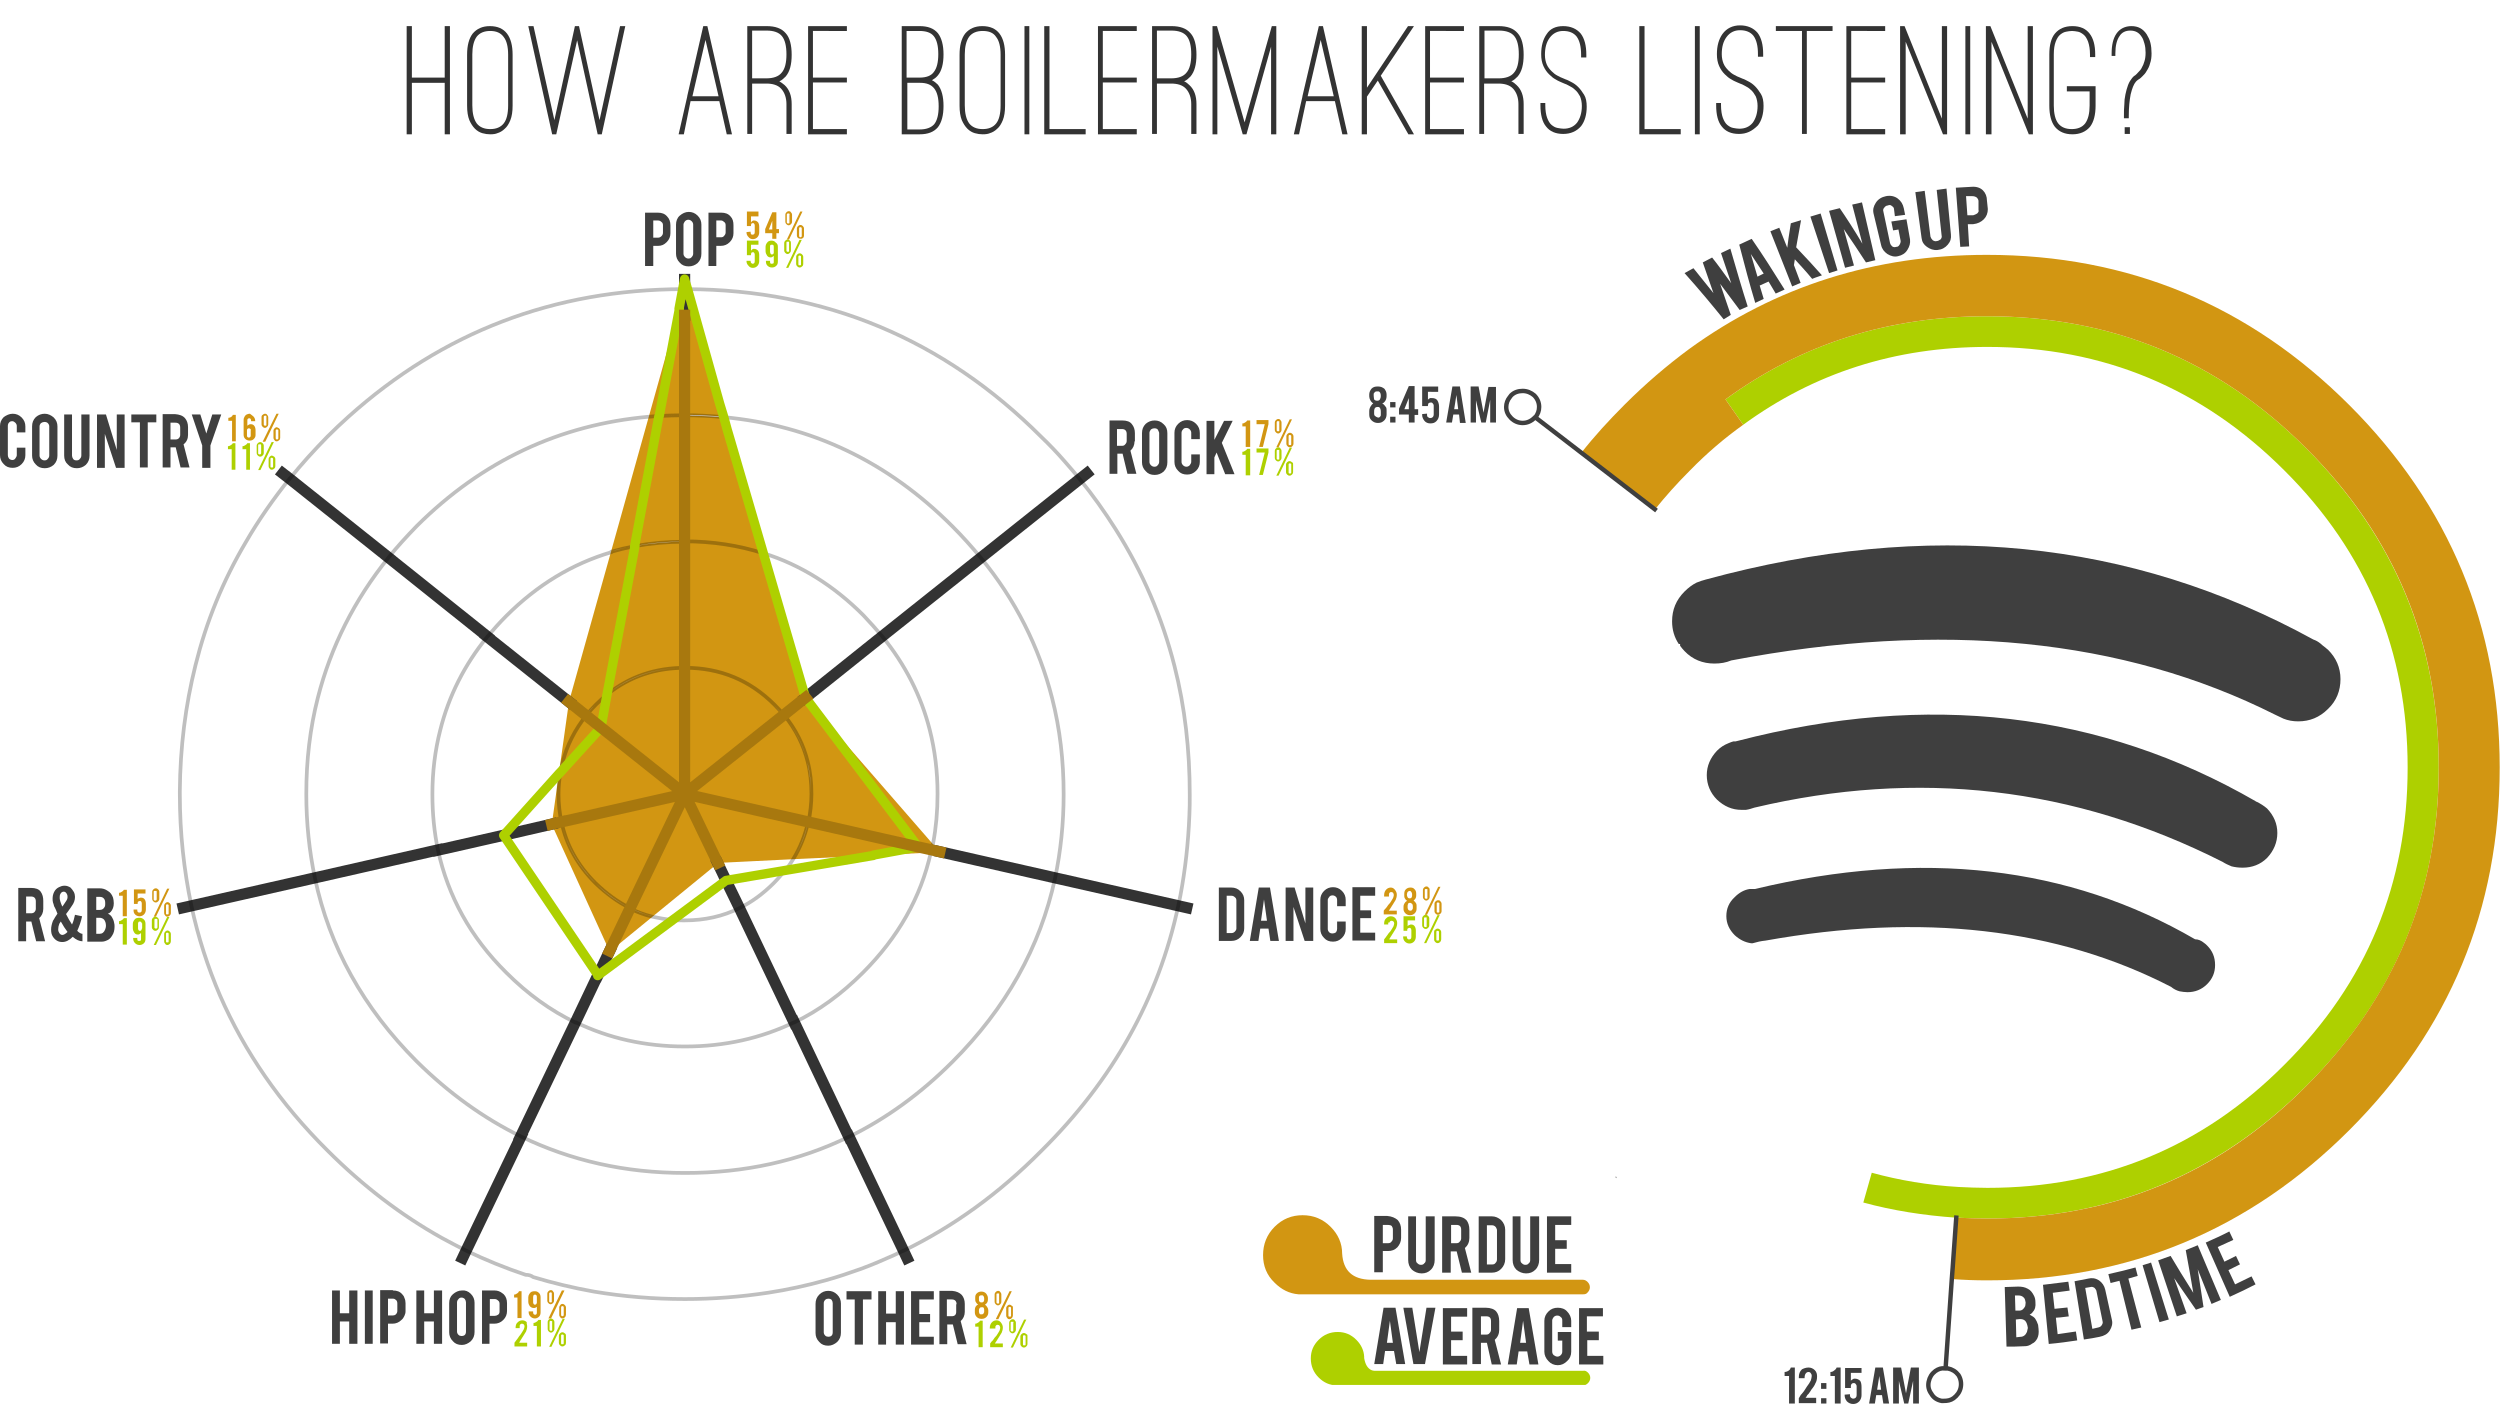 <?xml version="1.0" encoding="utf-8"?>
<!-- Generator: Adobe Illustrator 19.1.0, SVG Export Plug-In . SVG Version: 6.00 Build 0)  -->
<svg version="1.1" id="Selected_Items" xmlns="http://www.w3.org/2000/svg" xmlns:xlink="http://www.w3.org/1999/xlink" x="0px"
	 y="0px" viewBox="0 0 670.1 376.3" style="enable-background:new 0 0 670.1 376.3;" xml:space="preserve">
<style type="text/css">
	.st0{fill-rule:evenodd;clip-rule:evenodd;fill:#3F3F3F;}
	.st1{fill-rule:evenodd;clip-rule:evenodd;fill:#D29612;}
	.st2{fill-rule:evenodd;clip-rule:evenodd;fill:#AED000;}
	
		.st3{fill-rule:evenodd;clip-rule:evenodd;fill:none;stroke:#3F3F3F;stroke-linecap:square;stroke-linejoin:round;stroke-miterlimit:3;}
	.st4{fill:#333333;}
	
		.st5{fill-rule:evenodd;clip-rule:evenodd;fill:none;stroke:#333333;stroke-width:3;stroke-linecap:square;stroke-linejoin:round;stroke-miterlimit:3;}
	
		.st6{fill-rule:evenodd;clip-rule:evenodd;fill:none;stroke:#000000;stroke-linecap:round;stroke-linejoin:round;stroke-miterlimit:3;stroke-opacity:0.251;}
	
		.st7{fill-rule:evenodd;clip-rule:evenodd;fill:none;stroke:#AED000;stroke-width:2.5;stroke-linecap:round;stroke-linejoin:round;stroke-miterlimit:3;}
	
		.st8{fill-rule:evenodd;clip-rule:evenodd;fill:none;stroke:#FF00FF;stroke-linecap:round;stroke-linejoin:round;stroke-miterlimit:3;stroke-opacity:0;}
	
		.st9{fill-rule:evenodd;clip-rule:evenodd;fill:none;stroke:#A8780E;stroke-width:3;stroke-linecap:square;stroke-linejoin:round;stroke-miterlimit:3;}
</style>
<symbol  id="legend" viewBox="0 -55.8 94.7 55.8">
	<g id="Layer_3_1_">
		<path class="st0" d="M94.7-0.4c-0.1,0.1-0.2,0.3-0.3,0.4h0.3V-0.4z M82.6-12.9h-4.3V-17h3.1v-2.3h-3.1v-4.1h4.3v-2.3h-6.5v15.1
			h6.5V-12.9z M91.1-35.1v-2.3h-4.3v-4.1H90v-2.3h-3.1V-48h4.3v-2.3h-6.5v15.1H91.1z M82.6-40.3h-2.4v1.8c0,0.4-0.1,0.7-0.4,0.9
			c-0.3,0.3-0.6,0.4-0.9,0.4c-0.4,0-0.7-0.1-1-0.4c-0.2-0.3-0.4-0.6-0.4-0.9v-8.3c0-0.4,0.1-0.7,0.4-1c0.3-0.2,0.6-0.4,1-0.4
			c0.3,0,0.6,0.1,0.9,0.4c0.3,0.3,0.4,0.6,0.4,1v2.9H79v2.3h3.6v-5.3c0-1-0.4-1.9-1.1-2.5c-0.7-0.7-1.5-1.1-2.5-1.1
			s-1.9,0.4-2.5,1.1c-0.7,0.7-1.1,1.6-1.1,2.5v8.3c0,1,0.4,1.8,1.1,2.5c0.7,0.7,1.5,1,2.5,1s1.9-0.3,2.5-1c0.7-0.7,1.1-1.6,1.1-2.5
			V-40.3z M74-10.6v-11.7c0-1-0.3-1.9-1-2.6c-0.7-0.7-1.5-1-2.5-1s-1.9,0.4-2.6,1c-0.7,0.7-1,1.6-1,2.6v11.7H69v-11.7
			c0-0.4,0.1-0.7,0.4-0.9c0.3-0.3,0.6-0.4,0.9-0.4c0.4,0,0.7,0.1,0.9,0.4c0.3,0.2,0.4,0.5,0.4,0.9v11.7H74z M63.8-11.6
			c0.7-0.7,1.1-1.6,1.1-2.6v-7.9c0-1-0.4-1.9-1.1-2.6c-0.7-0.7-1.5-1-2.5-1h-3.5v15.1h3.5C62.3-10.6,63.1-11,63.8-11.6z M62.3-13.4
			C62-13.1,61.7-13,61.4-13H60v-10.5h1.4c0.4,0,0.7,0.1,0.9,0.4c0.3,0.3,0.4,0.6,0.4,1v7.9C62.6-13.9,62.5-13.6,62.3-13.4z
			 M54.5-11.6c0.5-0.6,0.8-1.5,0.8-2.6v-2.2c0-1.1-0.4-2-1.2-2.7l1.7-6.6h-2.5L51.9-20c-0.1,0-0.1,0-0.2,0h-1.4v-5.7h-2.3v15.1h3.5
			C53-10.6,53.9-11,54.5-11.6z M46-10.6v-11.7c0-1-0.3-1.9-1-2.6c-0.7-0.7-1.5-1-2.5-1s-1.9,0.4-2.6,1c-0.7,0.7-1,1.6-1,2.6v11.7H41
			v-11.7c0-0.4,0.1-0.7,0.4-0.9c0.3-0.3,0.6-0.4,0.9-0.4c0.4,0,0.7,0.1,0.9,0.4c0.3,0.2,0.4,0.5,0.4,0.9v11.7H46z M50.4-17.8h1.4
			c0.4,0,0.7,0.1,0.9,0.4c0.3,0.3,0.4,0.6,0.4,0.9v2.3c0,0.9-0.4,1.3-1.3,1.3h-1.4V-17.8z M59.7-35.1c1.3,0,2.3-0.4,2.8-1
			c0.5-0.6,0.8-1.5,0.8-2.6V-41c0-1.1-0.4-2-1.2-2.7l1.7-6.6h-2.5L60-44.5c-0.1,0-0.1,0-0.2,0h-1.4v-5.7h-2.3v15.1H59.7z M46.2-35.1
			l-2.8-15.1h-3.1l-2.7,15.1H40L41.9-47l1.9,11.9H46.2z M50.4-41.5h3.1v-2.3h-3.1V-48h4.3v-2.3h-6.5v15.1h6.5v-2.3h-4.3V-41.5z
			 M58.4-42.3h1.4c0.4,0,0.7,0.1,0.9,0.4c0.3,0.3,0.4,0.6,0.4,0.9v2.3c0,0.9-0.4,1.3-1.3,1.3h-1.4V-42.3z M69.7-38.6l-0.8-5.9h1.6
			L69.7-38.6z M68.5-46.8L68-50.3h-2.4l2.5,15.1h3.1l2.6-15.1h-2.4l-0.6,3.5H68.5z M36.1-11.6c0.6-0.7,0.9-1.5,0.9-2.6v-2.2
			c0-1-0.4-1.8-1-2.5c-0.7-0.7-1.5-1-2.5-1h-1.4v-5.7h-2.3v15.1h3.5C34.5-10.6,35.4-11,36.1-11.6z M32.1-13v-4.8h1.4
			c0.4,0,0.7,0.1,0.9,0.4c0.3,0.3,0.4,0.6,0.4,0.9v2.3c0,0.4-0.1,0.7-0.3,1c-0.2,0.2-0.6,0.3-1,0.3H32.1z M35.5-35.1l2.6-15.1h-2.4
			l-0.6,3.5h-2.4l-0.5-3.5h-2.4l2.5,15.1H35.5z M34.8-44.5L34-38.6l-0.8-5.9H34.8z"/>
		<path class="st1" d="M85.8-31.5H9.5c-2.5,0.2-4.6,1.3-6.4,3.1C1-26.4,0-23.9,0-21c0,2.9,1,5.5,3.1,7.6c2.1,2.1,4.6,3.1,7.5,3.1
			c2.9,0,5.4-1,7.5-3.1c2-2,3.1-4.4,3.1-7.2c0.3-4.6,2.8-6.9,7.6-7h56.9c0.5,0,0.9-0.2,1.3-0.6c0.4-0.4,0.6-0.9,0.6-1.4
			c0-0.5-0.2-1-0.6-1.4C86.7-31.4,86.3-31.5,85.8-31.5z"/>
		<path class="st2" d="M87.1-52.5c0.4-0.4,0.6-0.9,0.6-1.4c0-0.5-0.2-1-0.6-1.4c-0.4-0.4-0.8-0.6-1.3-0.6h-66
			c-1.9,0-3.5,0.7-4.9,2.1c-1.4,1.4-2.1,3.1-2.1,5.1c0,2,0.7,3.6,2.1,5c1.4,1.4,3.1,2.1,5.1,2.1c2,0,3.6-0.7,5-2.1
			c1.3-1.3,2-2.8,2.1-4.5c0,0,0-0.1,0-0.1v-0.3c0.3-1.7,0.9-2.7,1.9-3.2c0.3-0.1,0.5-0.2,0.8-0.2h56C86.3-51.9,86.7-52.1,87.1-52.5z
			"/>
	</g>
</symbol>
<symbol  id="timetable" viewBox="24.7 -273.7 254.3 273.7">
	<g id="Layer_3_2_">
		<path class="st2" d="M108.9-53.5l-4,5.7c17.1,12.5,36.7,18.7,58.9,18.7c28,0,51.9-9.9,71.7-29.7c19.8-19.8,29.8-43.7,29.8-71.7
			s-9.9-51.9-29.8-71.7c-19.8-19.8-43.7-29.8-71.7-29.8c-2.4,0-4.7,0.1-7,0.2c0,0-0.1,0-0.1,0c-7.2,0.5-14.2,1.6-20.8,3.4l1.9,6.7
			c6.2-1.7,12.7-2.8,19.5-3.2c2.2-0.1,4.3-0.2,6.5-0.2c26.1,0,48.4,9.2,66.8,27.7c18.5,18.4,27.7,40.7,27.7,66.8
			c0,26.1-9.2,48.4-27.7,66.8C212.1-45.3,189.9-36,163.8-36C143-36,124.8-41.9,108.9-53.5z"/>
		<path class="st1" d="M155.8-245.6L155.8-245.6l0.2,2.6L155.8-245.6l0.2,2.6l0.8,11.2c2.3-0.1,4.6-0.2,7-0.2
			c28,0,51.9,9.9,71.7,29.8c19.8,19.8,29.8,43.7,29.8,71.7s-9.9,51.9-29.8,71.7c-19.8,19.8-43.7,29.7-71.7,29.7
			c-22.2,0-41.8-6.2-58.9-18.7l4-5.7c-4.2-3-8.2-6.4-12-10.3c-2.9-2.9-5.5-5.8-7.9-8.8L72.5-59.8c2.9,3.7,6.2,7.3,9.7,10.8
			c4.7,4.7,9.5,8.8,14.5,12.5l0,0c19.4,14.1,41.7,21.2,67,21.2c31.8,0,59-11.3,81.5-33.8c22.5-22.5,33.8-49.7,33.8-81.5
			c0-31.8-11.3-59-33.8-81.5c-22.5-22.5-49.7-33.8-81.5-33.8C161-245.9,158.4-245.8,155.8-245.6z"/>
		<path class="st0" d="M163.9-5c0-0.9-0.3-1.7-0.9-2.3c-0.6-0.6-1.4-1-2.4-1.1l-1.2,0l0.3-5l-2-0.1l-1,13.3l3.5,0.2
			c1.1,0.1,2-0.2,2.6-0.8c0.6-0.6,0.9-1.4,0.9-2.3L163.9-5z M240.4-104.1c1.8-1.8,2.8-4,2.8-6.6c0-2.6-0.9-4.9-2.8-6.7
			c-1.9-1.9-4.1-2.8-6.7-2.8c-1.2,0-2.3,0.2-3.3,0.6c-0.6,0.3-1.3,0.6-1.9,0.9c-34.2,17.2-75,21.2-122.3,12.2
			c-1.2-0.5-2.4-0.7-3.8-0.7c-2.6,0-4.9,0.9-6.7,2.8c-0.4,0.4-0.7,0.8-1,1.2v0.4h-0.3c-1,1.5-1.5,3.2-1.5,5.1c0,2.6,0.9,4.8,2.8,6.7
			c0.8,0.8,1.7,1.5,2.7,2c0.7,0.3,1.4,0.5,2.1,0.7c49.9,13.6,95.4,9.1,136.6-13.5c0.6-0.2,1.1-0.5,1.6-0.9c0.3-0.3,0.7-0.6,1.1-0.9
			C240.1-103.9,240.3-104,240.4-104.1z M224.4-138.3c0.8-0.4,1.6-0.9,2.3-1.5c1.5-1.6,2.3-3.4,2.3-5.5c0-2.1-0.8-4-2.3-5.6
			c-1.5-1.5-3.4-2.2-5.5-2.2c-0.9,0-1.7,0.1-2.5,0.3c-0.7,0.3-1.4,0.6-2,1c-33.4,16.9-68.5,20.9-105.3,12.2
			c-0.6-0.2-1.2-0.4-1.9-0.5c-0.3,0-0.6,0-1,0c-2.1,0-3.9,0.8-5.5,2.3c-1.5,1.5-2.3,3.4-2.3,5.5c0,2.1,0.8,3.9,2.3,5.5
			c0.8,0.8,1.6,1.3,2.6,1.7c0.4,0.2,0.8,0.3,1.1,0.4l0.5,0c0.1,0,0.3,0.1,0.4,0.1c42.8,11.1,81.6,6.6,116.6-13.6c0,0-0.1,0-0.1,0
			L224.4-138.3L224.4-138.3z M212.5-170c0.3-0.2,0.5-0.4,0.7-0.6c1.2-1.2,1.8-2.6,1.8-4.4c0-1.7-0.6-3.1-1.8-4.3
			c-1.2-1.2-2.7-1.8-4.4-1.8c-0.6,0-1.2,0.1-1.8,0.2c-0.7,0.2-1.3,0.5-1.9,1c-25.6,13.2-56,16.7-91.2,10.4c-1-0.1-1.9-0.3-2.9-0.6
			c-0.1,0-0.2,0-0.3,0h0c-1.4,0.2-2.6,0.8-3.7,1.8c-1.2,1.2-1.9,2.6-1.9,4.3c0,1.7,0.6,3.1,1.9,4.3c1,1,2.1,1.6,3.3,1.8
			c0.3,0,0.6,0,1,0c0,0,0.1,0,0.2,0c37.6,9,70.6,5.2,99-11.3C211.2-169.2,211.9-169.5,212.5-170z M159-2.1l0.3-4.3l1.3,0
			c0.3,0.1,0.6,0.2,0.9,0.4c0.3,0.3,0.4,0.5,0.3,0.8v2c0,0.3-0.2,0.6-0.4,0.8c-0.3,0.2-0.6,0.3-1,0.3L159-2.1z M154.6-0.4l1-10.3
			c0.1-0.9-0.1-1.6-0.7-2.3c-0.6-0.7-1.3-1.1-2.3-1.2c-0.9-0.1-1.7,0.2-2.4,0.7c-0.7,0.5-1.1,1.1-1.2,2l-1.4,10.3l2.1,0.3l1.3-10.3
			c0.1-0.3,0.2-0.5,0.5-0.8c0.3-0.2,0.6-0.3,0.9-0.2c0.3,0,0.6,0.2,0.9,0.4c0.2,0.3,0.3,0.5,0.2,0.9l-1.1,10.2L154.6-0.4z M145-4.8
			l0.3-1.5L143-6.6L142.8-5c0,0.3-0.2,0.5-0.5,0.7c-0.2,0.2-0.5,0.3-0.9,0.1c-0.3,0-0.6-0.2-0.8-0.5c-0.2-0.2-0.3-0.5-0.2-0.8
			l1.5-7.1c0.1-0.4,0.3-0.6,0.5-0.8c0.3-0.2,0.6-0.2,0.9-0.1c0.3,0,0.5,0.1,0.7,0.4c0.2,0.3,0.3,0.6,0.3,0.9l-0.5,2.6l-1.2-0.2
			l-0.4,2l3.4,0.5l0.8-4.5c0.1-0.9-0.1-1.6-0.6-2.4c-0.5-0.8-1.2-1.2-2.1-1.4c-0.8-0.2-1.6,0-2.4,0.5c-0.7,0.5-1.2,1.1-1.4,2
			L138.2-6c-0.2,0.9,0,1.6,0.5,2.4c0.5,0.8,1.3,1.3,2.3,1.5c1,0.2,1.9,0,2.6-0.5C144.4-3.2,144.8-3.9,145-4.8z M135.6-3.5l3-13
			l-2.1-0.5c-1.6,2.5-3.3,5-5,7.5l2.3-8.2l-2-0.5l-3.6,12.8l2.4,0.6c1.5-2.2,3.2-4.8,5.1-8L133.4-4L135.6-3.5z M126.3-6l3.8-12.8
			l-1.9-0.6L124-6.7L126.3-6z M124.4-20.7c-1.4,1.7-2.7,3.1-3.9,4.4l-0.2-1.3l1.5-4l-1.9-0.8L115-10l2,0.8l1.8-4.5
			c0.1,1.1,0.4,2.9,0.8,5.5l2.3,0.7l-1.1-6.1c2.3-2.4,4.2-4.5,5.8-6.3C125.4-20.3,124.6-20.6,124.4-20.7z M106-13.9
			c1.5-5.2,2.8-9.6,3.9-13l-1.8-0.8l-4.4,5.9l2.4-7l-1.6-1c-2.5,3.1-5.4,6.6-8.8,10.4l2,1.1l4.5-5.6L99.8-17l2.1,1.1
			c1.3-1.6,2.7-3.6,4.3-5.8l-2.3,6.8L106-13.9z M113.5-19.5l-2.9,4.4l1.5-5.1L113.5-19.5z M114.6-21.3l-2-0.9l0.9-3l-1.9-0.9
			c-1.2,4-2.4,8.4-3.6,13.1l2.8,1.3c2.5-3.6,4.9-7.4,7.4-11.4l-2-0.9L114.6-21.3z M49.4-45l1.1-5.8l1.1,5.8h1.7V-53H52v5.1L51-53h-1
			L48.8-48V-53h-1.2v8.1H49.4z M45.2-45l1.3-8.1h-1.3L45-51.2h-1.3L43.4-53h-1.3l1.4,8.1H45.2z M24.8-46.7c0,0.5,0.2,0.9,0.5,1.3
			c0.4,0.4,0.8,0.5,1.4,0.5h0.1c0.6,0,1-0.2,1.4-0.5c0.3-0.4,0.5-0.8,0.5-1.3v-0.4c0-0.5-0.2-1-0.5-1.3c-0.1-0.1-0.3-0.3-0.5-0.3
			c0.4-0.2,0.6-0.5,0.9-0.9c0.1-0.2,0.1-0.4,0.1-0.8v-0.8c0-0.5-0.2-1-0.5-1.3c-0.4-0.4-0.8-0.6-1.4-0.6h-0.1c-0.5,0-1,0.2-1.4,0.6
			s-0.5,0.8-0.5,1.3v0.8c0,0.5,0.2,0.9,0.5,1.3c0.1,0.2,0.3,0.3,0.4,0.4c-0.3,0.2-0.5,0.4-0.7,0.8c-0.1,0.2-0.2,0.5-0.2,0.8V-46.7z
			 M26.1-46.1c-0.1-0.1-0.2-0.3-0.3-0.4c0-0.1,0-0.3,0-0.5c0-0.4,0.1-0.6,0.1-0.8c0.1-0.2,0.4-0.3,0.7-0.3c0.3,0,0.5,0.1,0.6,0.3
			c0.1,0.2,0.2,0.4,0.2,0.8c0,0.6-0.2,0.9-0.5,1c-0.1,0-0.2,0-0.3,0C26.5-46,26.3-46,26.1-46.1z M35-45V-50h0.8v-1.3H35V-53h-1.3
			v1.8h-2.2v1.3l2.2,5.1H35z M38-46.1v-1.8c0.1,0.2,0.3,0.3,0.5,0.4c0.1,0,0.3,0,0.4,0c0.6,0,1-0.2,1.2-0.5c0.2-0.3,0.4-0.8,0.4-1.4
			v-1.8c0-0.6-0.2-1.1-0.6-1.5c-0.4-0.4-0.8-0.5-1.4-0.5c-0.5,0-1,0.2-1.3,0.6c-0.3,0.4-0.5,0.8-0.5,1.3v0.2l1.1,0.1l0-0.3
			c0-0.3,0.1-0.5,0.4-0.6c0.1-0.1,0.2-0.1,0.3-0.1c0.5,0,0.8,0.3,0.8,0.8v2c0,0.2-0.1,0.4-0.3,0.6c-0.1,0.1-0.2,0.1-0.4,0.1
			c-0.2,0-0.4-0.1-0.5-0.2C38.1-48.8,38-49,38-49.1v-0.2h-1.3v4.4h3.6v-1.2H38z M30.7-48.4v-1.2h-1.2v1.2H30.7z M33.7-50v2.5l-1-2.5
			H33.7z M30.7-53h-1.2v1.3h1.2V-53z M27.1-49.6c-0.1,0.1-0.2,0.1-0.4,0.1c-0.3,0-0.6-0.1-0.7-0.4c-0.1-0.2-0.1-0.4-0.1-0.7V-51
			c0-0.3,0.1-0.5,0.3-0.6c0.1-0.1,0.3-0.2,0.6-0.3c0.3,0,0.5,0.2,0.6,0.5c0,0.1,0,0.2,0,0.4v0.4C27.4-50.1,27.3-49.8,27.1-49.6z
			 M44.8-50l-0.4,3.2L43.9-50H44.8z M120.5-273.6h-1.3v6.2h-1v0.9c0.3,0,0.6,0.1,0.9,0.3c0.3,0.2,0.4,0.4,0.5,0.7h0.9V-273.6z
			 M148.4-265.5v-8.1h-1.3v5.1l-1.1-5.1h-0.9l-1.2,5.1v-5.1h-1.3v8.1h1.8l1.1-5.8l1.1,5.8H148.4z M130.8-265.5v-8.1h-1.3v6.2h-1v0.9
			c0.3,0,0.6,0.1,0.8,0.3c0.3,0.2,0.5,0.4,0.6,0.7H130.8z M123.6-265.5c0.5,0,1-0.2,1.4-0.6c0.4-0.4,0.5-0.9,0.5-1.4
			c0-0.6-0.1-1.1-0.4-1.6c-0.1-0.3-0.4-0.8-0.9-1.4c-0.1-0.2-0.3-0.5-0.6-0.9l-0.3-0.3c-0.1-0.2-0.2-0.4-0.3-0.5l-0.1-0.1h2.4v-1.2
			h-3.9v1.1c0,0,0.1,0.2,0.3,0.5c0.1,0.1,0.1,0.3,0.3,0.4l0.4,0.5c0.2,0.2,0.4,0.6,0.8,1.2c0.4,0.5,0.7,1,0.9,1.4
			c0.1,0.4,0.2,0.7,0.2,1c0,0.3-0.1,0.5-0.2,0.6c-0.1,0.2-0.3,0.3-0.5,0.3c-0.4,0-0.6-0.2-0.8-0.6c0-0.1-0.1-0.3-0.1-0.5v-0.3h-1.3
			v0.2c0,0.8,0.2,1.3,0.7,1.8C122.5-265.7,123-265.5,123.6-265.5z M126.4-269h1.2v-1.3h-1.2V-269z M140.3-265.5l1.4-8.1h-1.3
			l-0.3,1.9h-1.3l-0.3-1.9h-1.3l1.4,8.1H140.3z M135.5-265.5v-1.2h-2.4v-1.8c0.1,0.2,0.3,0.3,0.5,0.4c0.1,0.1,0.2,0.1,0.4,0.1
			c0.5,0,0.9-0.2,1.2-0.5c0.2-0.3,0.3-0.8,0.3-1.4v-1.8c0-0.6-0.2-1-0.5-1.4c-0.4-0.4-0.8-0.6-1.4-0.6c-0.5,0-1,0.2-1.4,0.6
			c-0.3,0.4-0.5,0.8-0.5,1.4v0.1l1.2,0.1v-0.3c0-0.3,0.2-0.5,0.4-0.6c0.1,0,0.1-0.1,0.3-0.1c0.5,0,0.8,0.3,0.8,0.8v2
			c0,0.2-0.1,0.4-0.3,0.6c-0.1,0.1-0.2,0.1-0.4,0.1c-0.2,0-0.4-0.1-0.5-0.3c-0.1-0.1-0.1-0.3-0.1-0.5v-0.3h-1.3v4.5H135.5z
			 M139.5-267.4l-0.5-3.1h0.9L139.5-267.4z M127.6-273.6h-1.2v1.2h1.2V-273.6z M211.1-238l5.2-12.3l-2.1-0.9l-3.1,7.8l1.3-8.5
			l-1.7-0.6c-1.7,2.4-3.3,4.8-4.9,7.1l2.8-7.9l-2.2-0.7l-4.2,12.6l2.8,1c1.3-2.2,3-5,5.1-8.3c-0.5,3.1-1.1,6.3-1.7,9.6L211.1-238z
			 M219.5-246.8l3.7,1.8l0.9-1.8c-1.7-0.9-3.6-1.8-5.8-2.8l-5.4,12.2c1.8,0.8,3.6,1.6,5.3,2.5l0.9-1.9l-3.5-1.6l1.5-3.3l2.6,1.3
			l0.9-1.9l-2.6-1.3L219.5-246.8z M170.7-247.3c0.8,0,1.5-0.1,2.2-0.5c0.6-0.3,1-0.8,1.4-1.6c0.2-0.4,0.3-0.9,0.3-1.4
			c0.1-1-0.1-1.7-0.6-2.2c-0.1-0.2-0.3-0.4-0.7-0.6l0.5-0.3c0.4-0.2,0.7-0.5,0.8-0.7c0.2-0.3,0.4-0.7,0.6-1.3l0.1-0.9
			c0.1-0.9,0-1.6-0.3-2.2c-0.3-0.5-0.6-0.9-1.1-1.1c-0.5-0.4-1.1-0.6-1.6-0.6c-1.7-0.1-3.1-0.1-4.2-0.1l-0.4,13.4L170.7-247.3z
			 M182-246.2l0.3-2l-3.8-0.5l0.4-3.6l2.9,0.3l0.3-2c-1.5-0.2-2.5-0.3-2.9-0.3l0.4-3.7l4.1,0.6l0.3-2c-2-0.3-4.1-0.6-6.4-0.8
			l-1.3,13.3L182-246.2z M200.6-241.9l4-12.8l-2.1-0.6l-3.8,12.8L200.6-241.9z M191.5-246.5l-0.5,2c2.3,0.5,4.3,1,6.1,1.5l0.5-1.9
			l-2.1-0.6l2.9-11l-2.2-0.5l-2.7,11L191.5-246.5z M186.5-245.5c0.8,0.2,1.6,0.1,2.4-0.4c0.7-0.5,1.2-1.2,1.4-2.1l1.5-6.8
			c0.2-0.8,0-1.6-0.5-2.4c-0.5-0.8-1.3-1.2-2.3-1.4c-0.9-0.2-2.1-0.4-3.5-0.6l-2.1,13.1L186.5-245.5z M187.9-247.6
			c-0.3,0.2-0.6,0.3-0.9,0.2l-1.2-0.2l1.6-9.2l1.3,0.3c0.4,0.1,0.6,0.2,0.8,0.5c0.2,0.3,0.3,0.6,0.2,0.9l-1.4,6.9
			C188.2-248,188.1-247.8,187.9-247.6z M172.4-250.9c-0.1,0.6-0.2,1-0.5,1.2c-0.3,0.3-0.7,0.4-1.1,0.4c-0.3,0-0.6,0-0.8,0l0.1-3.4
			c0.2,0,0.5,0,0.9,0c0.6,0,1,0.4,1.3,1C172.3-251.6,172.4-251.3,172.4-250.9z M172.9-256.6c-0.1,0.7-0.3,1.3-0.6,1.6
			c-0.3,0.3-0.7,0.4-1.2,0.4l-0.9-0.1l0.1-4l0.9,0.1c0.7,0,1.2,0.4,1.5,1.1L172.9-256.6z"/>
		<path class="st3" d="M89-72.5L72.5-59.8l-10.4,8C62-51.9,62-52,61.9-52c-0.7-0.7-1.6-1.1-2.6-1.1s-1.9,0.4-2.6,1.1
			c-0.7,0.7-1.1,1.5-1.1,2.5c0,0.8,0.3,1.6,0.8,2.2c0.1,0.1,0.2,0.3,0.3,0.4c0.7,0.7,1.6,1,2.6,1s1.9-0.4,2.6-1
			c0.7-0.7,1.1-1.6,1.1-2.6c0-0.9-0.3-1.6-0.8-2.3 M156.8-231.8L156-243l-0.2-2.6l-1.4-20.1c0,0,0.1,0,0.1,0c0.1,0,0.2,0,0.4,0
			c1-0.2,1.8-0.7,2.4-1.5c0.5-0.8,0.7-1.8,0.5-2.8c-0.2-1-0.8-1.8-1.6-2.4c-0.7-0.5-1.4-0.6-2.2-0.6c-0.1,0-0.1,0-0.2,0
			c-0.1,0-0.2,0-0.3,0c-1,0.2-1.8,0.7-2.3,1.6c-0.6,0.8-0.8,1.7-0.6,2.7c0.2,1,0.7,1.8,1.5,2.4c0.7,0.5,1.4,0.7,2.1,0.6
			c0,0,0.1,0,0.1,0"/>
	</g>
</symbol>
<g>
	<path class="st1" d="M340,112.6v1.1l-1.5,6.1h-1l1.5-6.1h-2.2v-1.1H340z M342.6,112.3c0.3,0,0.5,0.1,0.6,0.3
		c0.2,0.2,0.3,0.4,0.3,0.6v2.1c0,0.2-0.1,0.4-0.3,0.6c-0.2,0.2-0.4,0.3-0.6,0.3c-0.2,0-0.4-0.1-0.6-0.3c-0.2-0.2-0.3-0.4-0.3-0.6
		v-2.1c0-0.2,0.1-0.4,0.3-0.6C342.2,112.4,342.4,112.3,342.6,112.3z M346.3,112.4l-3.6,7.5h-0.6l3.6-7.5H346.3z M346,116.7
		c-0.1-0.1-0.1-0.1-0.3-0.1c-0.1,0-0.2,0-0.2,0.1c-0.1,0-0.1,0.1-0.1,0.2v2.1c0,0.1,0,0.2,0.1,0.3c0,0,0.1,0,0.2,0
		c0.1,0,0.2,0,0.3,0c0.1-0.1,0.1-0.1,0.1-0.3v-2.1C346.1,116.8,346.1,116.7,346,116.7z M346.4,116.3c0.2,0.2,0.3,0.4,0.3,0.6v2.1
		c0,0.2-0.1,0.4-0.3,0.6c-0.2,0.2-0.4,0.3-0.6,0.3c-0.3,0-0.5-0.1-0.7-0.3c-0.2-0.2-0.3-0.4-0.3-0.6v-2.1c0-0.2,0.1-0.4,0.3-0.6
		c0.2-0.2,0.4-0.3,0.7-0.3C346,116,346.2,116.1,346.4,116.3z M342.2,113.2v2.1c0,0.1,0,0.1,0.1,0.2c0.1,0.1,0.1,0.1,0.3,0.1
		c0.1,0,0.2,0,0.3-0.1c0-0.1,0-0.1,0-0.2v-2.1c0-0.1,0-0.2,0-0.3c-0.1,0-0.2,0-0.3,0c-0.1,0-0.2,0-0.3,0
		C342.3,113,342.2,113.1,342.2,113.2z M335,119.8h-1.1v-5.5H333v-0.8c0.3,0,0.5-0.1,0.8-0.3c0.2-0.1,0.4-0.3,0.5-0.5h0.8V119.8z
		 M373.9,238.5c0.3,0.4,0.5,0.8,0.5,1.3c0,0.5-0.1,0.9-0.3,1.4c-0.1,0.2-0.4,0.7-0.8,1.3c-0.1,0.2-0.3,0.4-0.5,0.8l-0.2,0.3
		c-0.1,0.2-0.2,0.3-0.3,0.4v0.1h2.1v1h-3.5v-1l0.3-0.4c0.1-0.1,0.2-0.2,0.3-0.3l0.3-0.4c0.1-0.2,0.4-0.6,0.8-1
		c0.3-0.5,0.6-0.9,0.8-1.3c0.1-0.3,0.2-0.6,0.2-0.8c0-0.2-0.1-0.4-0.2-0.6c-0.1-0.1-0.3-0.2-0.5-0.2c-0.3,0-0.5,0.2-0.6,0.5
		c0,0.1,0,0.2,0,0.4v0.3H371V240c0-0.7,0.2-1.2,0.6-1.6c0.3-0.3,0.7-0.5,1.2-0.5C373.2,237.9,373.6,238.1,373.9,238.5z M386.1,237.7
		l-3.6,7.5h-0.6l3.6-7.5H386.1z M386.1,241.6c0.2,0.2,0.3,0.4,0.3,0.6v2.1c0,0.2-0.1,0.4-0.3,0.6c-0.2,0.2-0.4,0.3-0.6,0.3
		c-0.3,0-0.5-0.1-0.7-0.3c-0.2-0.2-0.3-0.4-0.3-0.6v-2.1c0-0.2,0.1-0.4,0.3-0.6s0.4-0.3,0.7-0.3C385.8,241.3,386,241.4,386.1,241.6z
		 M385.7,242c-0.1-0.1-0.1-0.1-0.3-0.1c-0.1,0-0.2,0-0.2,0.1c-0.1,0-0.1,0.1-0.1,0.2v2.1c0,0.1,0,0.2,0.1,0.3c0,0,0.1,0,0.2,0
		c0.1,0,0.2,0,0.3,0c0.1-0.1,0.1-0.2,0.1-0.3v-2.1C385.9,242.1,385.8,242,385.7,242z M383.2,238.5v2c0,0.2-0.1,0.4-0.3,0.6
		c-0.2,0.2-0.4,0.3-0.6,0.3c-0.2,0-0.4-0.1-0.6-0.3c-0.2-0.2-0.3-0.4-0.3-0.6v-2c0-0.2,0.1-0.4,0.3-0.6c0.2-0.2,0.4-0.3,0.6-0.3
		c0.3,0,0.5,0.1,0.6,0.3C383.2,238.1,383.2,238.3,383.2,238.5z M382.6,238.3c-0.1,0-0.2,0-0.3,0c-0.1,0-0.2,0-0.3,0
		c-0.1,0.1-0.1,0.1-0.1,0.3v2c0,0.1,0,0.1,0.1,0.2c0.1,0.1,0.1,0.1,0.3,0.1c0.1,0,0.2,0,0.3-0.1c0-0.1,0-0.1,0-0.2v-2
		C382.6,238.4,382.6,238.3,382.6,238.3z M377.9,238.8c-0.2,0-0.3,0-0.5,0.2c-0.1,0.1-0.2,0.2-0.2,0.3c0,0.1-0.1,0.3-0.1,0.5
		c0,0.3,0.1,0.5,0.2,0.7c0.1,0.2,0.3,0.3,0.5,0.3c0.3,0,0.5-0.1,0.6-0.3c0.1-0.2,0.1-0.4,0.1-0.7c0-0.5-0.2-0.8-0.5-1
		C378.1,238.8,378.1,238.8,377.9,238.8z M379.2,238.4c0.3,0.3,0.4,0.7,0.4,1.2v0.4c0,0.4-0.1,0.8-0.4,1.1c-0.1,0.1-0.2,0.2-0.3,0.3
		c0.3,0.2,0.5,0.4,0.7,0.8c0.1,0.2,0.1,0.4,0.1,0.7v0.7c0,0.5-0.2,0.9-0.5,1.2c-0.3,0.3-0.7,0.5-1.2,0.5h-0.1
		c-0.5,0-0.9-0.2-1.2-0.5c-0.3-0.3-0.5-0.7-0.5-1.1v-0.7c0-0.5,0.2-0.8,0.5-1.2c0.1-0.1,0.3-0.3,0.5-0.3c-0.3-0.2-0.5-0.4-0.7-0.8
		c-0.1-0.2-0.1-0.4-0.1-0.7v-0.4c0-0.5,0.1-0.9,0.4-1.2c0.3-0.3,0.7-0.5,1.2-0.5h0.1C378.5,237.9,378.9,238,379.2,238.4z M377.9,242
		c-0.3,0-0.5,0.1-0.5,0.4c-0.1,0.1-0.1,0.3-0.1,0.5v0.4c0,0.2,0.1,0.4,0.2,0.6c0.1,0.1,0.3,0.2,0.5,0.2c0.3,0,0.5-0.1,0.6-0.4
		c0.1-0.1,0.1-0.2,0.1-0.3v-0.4c0-0.4-0.1-0.7-0.3-0.8C378.2,242,378.1,242,377.9,242z M201.3,59.6c0.1-0.2,0.3-0.3,0.4-0.4
		c0.1-0.1,0.2-0.1,0.4-0.1c0.5,0,0.8,0.2,1.1,0.5c0.2,0.3,0.3,0.7,0.3,1.2v1.5c0,0.5-0.2,1-0.5,1.3c-0.3,0.3-0.7,0.5-1.2,0.5
		c-0.5,0-0.9-0.2-1.2-0.6c-0.3-0.3-0.5-0.7-0.5-1.1v-0.2l1.1-0.1v0.2c0,0.3,0.1,0.5,0.3,0.6c0.1,0,0.1,0,0.2,0
		c0.4,0,0.6-0.2,0.6-0.7v-1.8c0-0.2-0.1-0.4-0.2-0.5c-0.1-0.1-0.2-0.1-0.3-0.1c-0.2,0-0.4,0.1-0.4,0.2c-0.1,0.1-0.1,0.3-0.1,0.4v0.2
		h-1.1v-3.9h3.1V58h-2V59.6z M212,56.9c0.2,0.2,0.3,0.4,0.3,0.6v2c0,0.2-0.1,0.4-0.3,0.6c-0.2,0.2-0.4,0.3-0.6,0.3
		c-0.2,0-0.4-0.1-0.6-0.3c-0.2-0.2-0.3-0.4-0.3-0.6v-2c0-0.2,0.1-0.4,0.3-0.6c0.2-0.2,0.4-0.3,0.6-0.3
		C211.7,56.6,211.9,56.7,212,56.9z M207,61.5v-2.3l-0.9,2.3H207z M205.1,62.5v-1.1l1.9-4.5h1.1v4.5h0.7v1.1h-0.7v1.5H207v-1.5H205.1
		z M211.6,57.3c-0.1,0-0.1-0.1-0.3-0.1c-0.1,0-0.2,0-0.3,0.1c-0.1,0.1-0.1,0.1-0.1,0.3v2c0,0.1,0,0.1,0.1,0.2
		c0.1,0.1,0.1,0.1,0.3,0.1c0.1,0,0.2,0,0.3-0.1c0-0.1,0-0.1,0-0.2v-2C211.7,57.4,211.7,57.3,211.6,57.3z M215.1,56.7l-3.6,7.5h-0.6
		l3.6-7.5H215.1z M215.2,60.6c0.2,0.2,0.3,0.4,0.3,0.6v2c0,0.2-0.1,0.5-0.3,0.6c-0.2,0.2-0.4,0.2-0.6,0.2c-0.3,0-0.5-0.1-0.7-0.2
		c-0.2-0.2-0.3-0.4-0.3-0.6v-2c0-0.2,0.1-0.4,0.3-0.6c0.2-0.2,0.4-0.3,0.7-0.3C214.8,60.3,215,60.4,215.2,60.6z M214.8,61
		c-0.1-0.1-0.1-0.1-0.3-0.1c-0.1,0-0.2,0-0.2,0.1c-0.1,0-0.1,0.1-0.1,0.2v2c0,0.1,0,0.2,0.1,0.3c0,0,0.1,0.1,0.2,0.1
		c0.1,0,0.2,0,0.3-0.1c0.1-0.1,0.1-0.1,0.1-0.3v-2C214.9,61.1,214.9,61,214.8,61z M45.4,238.2l-3.6,7.5h-0.6l3.6-7.5H45.4z
		 M41.1,238.4c0.2-0.2,0.4-0.3,0.6-0.3c0.3,0,0.5,0.1,0.7,0.3c0.2,0.2,0.3,0.4,0.3,0.6v2c0,0.2-0.1,0.4-0.3,0.6
		c-0.2,0.2-0.4,0.3-0.7,0.3c-0.2,0-0.4-0.1-0.6-0.3c-0.2-0.2-0.3-0.4-0.3-0.6v-2C40.8,238.8,40.9,238.6,41.1,238.4z M41.9,238.8
		c-0.1,0-0.1,0-0.3,0c-0.1,0-0.2,0-0.3,0c-0.1,0.1-0.1,0.1-0.1,0.3v2c0,0.1,0,0.1,0.1,0.2c0.1,0.1,0.2,0.1,0.3,0.1
		c0.1,0,0.2,0,0.3-0.1c0-0.1,0.1-0.1,0.1-0.2v-2C42,238.9,42,238.8,41.9,238.8z M45.5,242.1c0.2,0.2,0.3,0.4,0.3,0.6v2.1
		c0,0.2-0.1,0.4-0.3,0.6c-0.2,0.2-0.4,0.3-0.6,0.3c-0.3,0-0.5-0.1-0.6-0.3c-0.2-0.2-0.3-0.4-0.3-0.6v-2.1c0-0.2,0.1-0.4,0.3-0.6
		c0.2-0.2,0.4-0.3,0.6-0.3C45.1,241.8,45.3,241.9,45.5,242.1z M45.1,242.5c-0.1-0.1-0.2-0.1-0.3-0.1c-0.1,0-0.2,0-0.2,0.1
		c-0.1,0-0.1,0.1-0.1,0.2v2.1c0,0.1,0,0.2,0.1,0.3c0,0,0.1,0,0.2,0c0.1,0,0.2,0,0.3,0c0.1-0.1,0.1-0.2,0.1-0.3v-2.1
		C45.2,242.6,45.2,242.5,45.1,242.5z M39,239.5h-2.1v1.5c0.1-0.2,0.3-0.3,0.5-0.3c0.1-0.1,0.2-0.1,0.4-0.1c0.5,0,0.8,0.2,1,0.5
		c0.2,0.3,0.3,0.7,0.3,1.2v1.5c0,0.5-0.2,1-0.5,1.3c-0.3,0.3-0.7,0.5-1.2,0.5c-0.5,0-0.9-0.2-1.2-0.5c-0.3-0.3-0.4-0.7-0.4-1.1v-0.2
		l1,0v0.2c0,0.3,0.1,0.5,0.4,0.6c0.1,0,0.1,0,0.2,0c0.4,0,0.6-0.2,0.6-0.7v-1.8c0-0.2-0.1-0.4-0.2-0.5c-0.1-0.1-0.2-0.1-0.3-0.1
		c-0.2,0-0.4,0.1-0.5,0.2c-0.1,0.1-0.1,0.3-0.1,0.4v0.2h-1v-3.9H39V239.5z M31.9,240.1v-0.8c0.3,0,0.5-0.1,0.8-0.3
		c0.2-0.1,0.4-0.3,0.5-0.5h0.8v7.1h-1.1v-5.5H31.9z M142.9,347.8v1.3c0,0.2,0.1,0.4,0.2,0.5c0.1,0.1,0.2,0.1,0.3,0.1
		c0.3,0,0.4-0.2,0.5-0.5c0-0.1,0-0.2,0-0.2v-1.3c0-0.2,0-0.3-0.1-0.5c-0.1-0.1-0.2-0.2-0.4-0.2c-0.2,0-0.3,0.1-0.4,0.2
		C142.9,347.5,142.9,347.6,142.9,347.8z M143.4,346.1c0.5,0,0.8,0.2,1.1,0.5c0.3,0.3,0.4,0.7,0.4,1.2v3.9c0,0.5-0.1,0.9-0.4,1.2
		c-0.3,0.3-0.7,0.5-1.1,0.5c-0.5,0-0.9-0.2-1.2-0.5c-0.3-0.3-0.5-0.7-0.5-1.2v-0.2h1.2v0.2c0,0.2,0,0.3,0.1,0.5
		c0.1,0.1,0.2,0.2,0.4,0.2c0.2,0,0.3,0,0.4-0.2c0.1-0.1,0.1-0.3,0.1-0.5v-1.4c-0.3,0.2-0.5,0.3-0.8,0.3c-0.5,0-0.8-0.2-1.1-0.5
		c-0.2-0.3-0.4-0.7-0.4-1.2v-1.2c0-0.3,0.1-0.6,0.3-0.9c0.2-0.3,0.4-0.5,0.7-0.6C142.9,346.1,143.1,346.1,143.4,346.1z M147,346.1
		c0.2-0.2,0.4-0.3,0.6-0.3c0.3,0,0.5,0.1,0.6,0.3c0.2,0.2,0.3,0.4,0.3,0.6v2c0,0.2-0.1,0.4-0.3,0.6c-0.2,0.2-0.4,0.3-0.6,0.3
		c-0.2,0-0.4-0.1-0.6-0.3c-0.2-0.2-0.3-0.4-0.3-0.6v-2C146.7,346.5,146.8,346.3,147,346.1z M147.9,346.5c-0.1,0-0.2-0.1-0.3-0.1
		c-0.1,0-0.2,0-0.3,0.1c-0.1,0.1-0.1,0.1-0.1,0.3v2c0,0.1,0,0.1,0.1,0.2c0.1,0.1,0.1,0.1,0.3,0.1c0.1,0,0.2,0,0.3-0.1
		c0-0.1,0-0.1,0-0.2v-2C147.9,346.6,147.9,346.5,147.9,346.5z M151.3,345.9l-3.6,7.5H147l3.6-7.5H151.3z M139.8,346.2v7.1h-1.1v-5.5
		h-0.9V347c0.3,0,0.5-0.1,0.8-0.3c0.2-0.1,0.4-0.3,0.5-0.6H139.8z M150.4,350.4v2c0,0.1,0,0.2,0.1,0.3c0,0,0.1,0.1,0.2,0.1
		s0.2,0,0.3-0.1c0.1-0.1,0.1-0.1,0.1-0.3v-2c0-0.1,0-0.2-0.1-0.2c-0.1-0.1-0.1-0.1-0.3-0.1s-0.2,0-0.2,0.1
		C150.5,350.2,150.4,350.3,150.4,350.4z M150.8,349.5c0.2,0,0.4,0.1,0.6,0.3c0.2,0.2,0.3,0.4,0.3,0.6v2c0,0.2-0.1,0.5-0.3,0.7
		c-0.2,0.2-0.4,0.3-0.6,0.3c-0.3,0-0.5-0.1-0.6-0.3c-0.2-0.2-0.3-0.4-0.3-0.7v-2c0-0.2,0.1-0.4,0.3-0.6
		C150.3,349.6,150.5,349.5,150.8,349.5z M264.8,347.9v0.4c0,0.4-0.1,0.8-0.4,1.1c-0.1,0.1-0.2,0.2-0.4,0.3c0.3,0.2,0.5,0.4,0.7,0.8
		c0.1,0.2,0.2,0.4,0.2,0.7v0.6c0,0.5-0.2,0.9-0.5,1.2c-0.3,0.3-0.7,0.5-1.2,0.5H263c-0.5,0-0.9-0.2-1.2-0.5
		c-0.3-0.3-0.5-0.7-0.5-1.2v-0.6c0-0.5,0.1-0.9,0.4-1.2c0.1-0.1,0.3-0.3,0.5-0.3c-0.3-0.2-0.5-0.4-0.7-0.8c-0.1-0.2-0.1-0.4-0.1-0.7
		v-0.4c0-0.5,0.1-0.8,0.4-1.1c0.3-0.3,0.7-0.5,1.2-0.5h0.1c0.5,0,0.9,0.2,1.2,0.5C264.6,347.1,264.8,347.5,264.8,347.9z
		 M266.9,346.3c0.2-0.2,0.4-0.3,0.6-0.3c0.3,0,0.5,0.1,0.6,0.3c0.2,0.2,0.3,0.4,0.3,0.6v2.1c0,0.2-0.1,0.4-0.3,0.6
		c-0.2,0.2-0.4,0.3-0.6,0.3c-0.2,0-0.4-0.1-0.6-0.3c-0.2-0.2-0.3-0.4-0.3-0.6v-2.1C266.6,346.7,266.7,346.5,266.9,346.3z
		 M267.8,346.7c-0.1,0-0.1,0-0.3,0s-0.2,0-0.3,0c-0.1,0.1-0.1,0.2-0.1,0.3v2.1c0,0.1,0,0.1,0.1,0.2c0.1,0.1,0.1,0.1,0.3,0.1
		s0.2,0,0.3-0.1c0-0.1,0-0.1,0-0.2v-2.1C267.8,346.8,267.8,346.7,267.8,346.7z M271.2,346.1l-3.6,7.5h-0.7l3.7-7.5H271.2z
		 M263.1,347.2c-0.2,0-0.3,0-0.5,0.1c-0.1,0.1-0.2,0.2-0.2,0.4c0,0.1,0,0.3,0,0.5c0,0.3,0,0.5,0.1,0.6c0.1,0.2,0.3,0.3,0.6,0.3
		c0.3,0,0.5-0.1,0.6-0.3c0.1-0.2,0.1-0.4,0.1-0.6c0-0.5-0.1-0.8-0.4-1C263.3,347.2,263.2,347.2,263.1,347.2z M263.1,350.4
		c-0.3,0-0.5,0.1-0.6,0.4c-0.1,0.1-0.1,0.3-0.1,0.5v0.3c0,0.2,0.1,0.4,0.2,0.6c0.1,0.1,0.3,0.1,0.5,0.1c0.3,0,0.5-0.1,0.6-0.4
		c0.1-0.1,0.1-0.2,0.1-0.4v-0.3c0-0.4-0.1-0.7-0.3-0.8C263.4,350.4,263.3,350.4,263.1,350.4z M271.5,350.6v2c0,0.2-0.1,0.5-0.3,0.7
		c-0.2,0.2-0.4,0.3-0.6,0.3c-0.3,0-0.5-0.1-0.6-0.3c-0.2-0.2-0.3-0.4-0.3-0.7v-2c0-0.2,0.1-0.4,0.3-0.6c0.2-0.2,0.4-0.3,0.6-0.3
		c0.2,0,0.4,0.1,0.6,0.3C271.5,350.1,271.5,350.3,271.5,350.6z M270.4,350.4c-0.1,0-0.1,0.1-0.1,0.2v2c0,0.1,0,0.2,0.1,0.3
		c0,0,0.1,0,0.2,0s0.2,0,0.3,0c0.1-0.1,0.1-0.1,0.1-0.3v-2c0-0.1,0-0.2-0.1-0.2c-0.1-0.1-0.1-0.1-0.3-0.1S270.5,350.3,270.4,350.4z"
		/>
	<path class="st2" d="M346.3,120l-3.6,7.5h-0.6l3.6-7.5H346.3z M346.6,124.5v2.1c0,0.2-0.1,0.4-0.3,0.6c-0.2,0.2-0.4,0.3-0.6,0.3
		c-0.3,0-0.5-0.1-0.7-0.3c-0.2-0.2-0.3-0.4-0.3-0.6v-2.1c0-0.2,0.1-0.4,0.3-0.6c0.2-0.2,0.4-0.3,0.7-0.3c0.2,0,0.4,0.1,0.6,0.3
		C346.6,124,346.6,124.2,346.6,124.5z M345.7,124.2c-0.1,0-0.2,0-0.2,0.1c-0.1,0-0.1,0.1-0.1,0.2v2.1c0,0.1,0,0.2,0.1,0.3
		c0,0,0.1,0,0.2,0c0.1,0,0.2,0,0.3,0c0.1-0.1,0.1-0.2,0.1-0.3v-2.1c0-0.1,0-0.2-0.1-0.2C345.9,124.2,345.9,124.2,345.7,124.2z
		 M336.8,120.2h3.2v1.1l-1.5,6h-1l1.5-6h-2.2V120.2z M342.6,119.9c0.3,0,0.5,0.1,0.6,0.3c0.2,0.2,0.3,0.4,0.3,0.6v2
		c0,0.2-0.1,0.4-0.3,0.6c-0.2,0.2-0.4,0.3-0.6,0.3c-0.2,0-0.4-0.1-0.6-0.3c-0.2-0.2-0.3-0.4-0.3-0.6v-2c0-0.2,0.1-0.4,0.3-0.6
		C342.2,120,342.4,119.9,342.6,119.9z M342.9,120.6c-0.1,0-0.2,0-0.3,0c-0.1,0-0.2,0-0.3,0c-0.1,0.1-0.1,0.1-0.1,0.3v2
		c0,0.1,0,0.1,0.1,0.2s0.1,0.1,0.3,0.1c0.1,0,0.2,0,0.3-0.1c0-0.1,0-0.1,0-0.2v-2C342.9,120.7,342.9,120.6,342.9,120.6z M335,127.4
		h-1.1v-5.5H333v-0.8c0.3,0,0.5-0.1,0.8-0.3c0.2-0.1,0.4-0.3,0.5-0.5h0.8V127.4z M372.1,247.5v0.3H371v-0.2c0-0.7,0.2-1.2,0.6-1.5
		c0.3-0.3,0.7-0.5,1.2-0.5c0.5,0,0.9,0.2,1.2,0.5c0.3,0.4,0.5,0.8,0.5,1.3s-0.1,0.9-0.3,1.4c-0.1,0.2-0.4,0.6-0.8,1.3
		c-0.1,0.2-0.3,0.4-0.5,0.8l-0.2,0.3c-0.1,0.2-0.2,0.3-0.3,0.5v0.1h2.1v1h-3.5v-1l0.3-0.4c0.1-0.1,0.2-0.2,0.3-0.4l0.3-0.4
		c0.1-0.2,0.4-0.6,0.8-1c0.3-0.5,0.6-0.9,0.8-1.3c0.1-0.3,0.2-0.6,0.2-0.8c0-0.2-0.1-0.4-0.2-0.5c-0.1-0.1-0.3-0.2-0.5-0.2
		c-0.3,0-0.5,0.2-0.6,0.5C372.1,247.2,372.1,247.3,372.1,247.5z M385.9,245.3l-3.6,7.5h-0.6l3.6-7.5H385.9z M377.4,248.2
		c0.1-0.2,0.3-0.3,0.5-0.3c0.1-0.1,0.2-0.1,0.3-0.1c0.5,0,0.8,0.2,1,0.5c0.2,0.3,0.3,0.7,0.3,1.2v1.6c0,0.5-0.2,1-0.5,1.3
		c-0.3,0.3-0.7,0.5-1.2,0.5s-0.9-0.2-1.2-0.5c-0.3-0.3-0.5-0.7-0.5-1.2v-0.2l1,0v0.2c0,0.3,0.2,0.5,0.4,0.6c0.1,0,0.1,0,0.2,0
		c0.4,0,0.6-0.2,0.6-0.7v-1.8c0-0.2-0.1-0.4-0.2-0.5c-0.1-0.1-0.2-0.1-0.3-0.1c-0.2,0-0.3,0.1-0.5,0.2c-0.1,0.1-0.1,0.3-0.1,0.4v0.2
		h-1v-3.9h3.1v1.1h-2V248.2z M382.1,245.2c0.3,0,0.5,0.1,0.7,0.3c0.2,0.2,0.3,0.4,0.3,0.6v2c0,0.2-0.1,0.4-0.3,0.6
		c-0.2,0.2-0.4,0.3-0.7,0.3c-0.2,0-0.4-0.1-0.6-0.3c-0.2-0.2-0.3-0.4-0.3-0.6v-2c0-0.2,0.1-0.4,0.3-0.6
		C381.7,245.3,381.9,245.2,382.1,245.2z M382.4,245.9c-0.1,0-0.2,0-0.3,0c-0.1,0-0.2,0-0.3,0c-0.1,0.1-0.1,0.2-0.1,0.3v2
		c0,0.1,0,0.1,0.1,0.2c0.1,0.1,0.2,0.1,0.3,0.1c0.1,0,0.2,0,0.3-0.1c0-0.1,0-0.1,0-0.2v-2C382.4,246,382.4,245.9,382.4,245.9z
		 M385,251.8c0,0.1,0,0.2,0.1,0.3c0,0,0.1,0,0.2,0c0.1,0,0.2,0,0.3,0c0.1-0.1,0.1-0.2,0.1-0.3v-2c0-0.1,0-0.2-0.1-0.2
		c-0.1-0.1-0.2-0.1-0.3-0.1c-0.1,0-0.2,0-0.2,0.1c-0.1,0-0.1,0.1-0.1,0.2V251.8z M384.7,249.2c0.2-0.2,0.4-0.3,0.7-0.3
		c0.2,0,0.4,0.1,0.6,0.3c0.2,0.2,0.3,0.4,0.3,0.6v2c0,0.2-0.1,0.5-0.3,0.7c-0.2,0.2-0.4,0.3-0.6,0.3c-0.3,0-0.5-0.1-0.7-0.3
		c-0.2-0.2-0.3-0.4-0.3-0.7v-2C384.4,249.5,384.5,249.3,384.7,249.2z M214.9,64.3l-3.6,7.5h-0.6l3.6-7.5H214.9z M214,68.8v2
		c0,0.1,0,0.2,0.1,0.3c0,0,0.1,0,0.2,0c0.1,0,0.2,0,0.3,0c0.1-0.1,0.1-0.1,0.1-0.3v-2c0-0.1,0-0.2-0.1-0.2c-0.1-0.1-0.1-0.1-0.3-0.1
		c-0.1,0-0.2,0-0.2,0.1C214,68.6,214,68.7,214,68.8z M214.4,67.9c0.2,0,0.4,0.1,0.6,0.3c0.2,0.2,0.3,0.4,0.3,0.6v2
		c0,0.2-0.1,0.5-0.3,0.6c-0.2,0.2-0.4,0.3-0.6,0.3c-0.3,0-0.5-0.1-0.7-0.3c-0.2-0.2-0.3-0.4-0.3-0.6v-2c0-0.2,0.1-0.4,0.3-0.6
		C213.9,68,214.1,67.9,214.4,67.9z M210.8,65.1v2.1c0,0.1,0,0.1,0.1,0.2c0.1,0.1,0.1,0.1,0.3,0.1c0.1,0,0.2,0,0.3-0.1
		c0-0.1,0-0.1,0-0.2v-2.1c0-0.1,0-0.2,0-0.3c-0.1,0-0.1,0-0.3,0c-0.1,0-0.2,0-0.3,0C210.8,64.9,210.8,65,210.8,65.1z M212,65.1v2.1
		c0,0.2-0.1,0.4-0.3,0.6c-0.2,0.2-0.4,0.3-0.6,0.3c-0.2,0-0.4-0.1-0.6-0.3c-0.2-0.2-0.3-0.4-0.3-0.6v-2.1c0-0.2,0.1-0.4,0.3-0.6
		c0.2-0.2,0.4-0.3,0.6-0.3c0.3,0,0.5,0.1,0.6,0.3C212,64.7,212,64.9,212,65.1z M208.5,66.2v3.9c0,0.5-0.1,0.9-0.5,1.2
		c-0.3,0.3-0.7,0.4-1.1,0.4c-0.5,0-0.9-0.2-1.2-0.5c-0.3-0.3-0.4-0.7-0.4-1.1v-0.2h1.1v0.2c0,0.2,0,0.3,0.1,0.5
		c0.1,0.1,0.2,0.1,0.4,0.1c0.2,0,0.3-0.1,0.4-0.1c0.1-0.1,0.1-0.3,0.1-0.5v-1.5c-0.3,0.2-0.5,0.4-0.8,0.4c-0.5,0-0.8-0.2-1-0.5
		c-0.2-0.3-0.4-0.7-0.4-1.2v-1.2c0-0.3,0.1-0.6,0.3-0.9c0.2-0.3,0.4-0.5,0.7-0.6c0.2-0.1,0.4-0.1,0.6-0.1c0.5,0,0.9,0.2,1.1,0.5
		C208.4,65.3,208.5,65.7,208.5,66.2z M207.3,65.7c-0.1-0.1-0.2-0.1-0.4-0.1c-0.2,0-0.3,0-0.4,0.1c-0.1,0.1-0.1,0.3-0.1,0.5v1.3
		c0,0.2,0.1,0.4,0.2,0.6c0.1,0.1,0.2,0.1,0.3,0.1c0.3,0,0.4-0.1,0.5-0.4c0-0.1,0-0.2,0-0.2v-1.3C207.4,66,207.4,65.9,207.3,65.7z
		 M203.3,65.6h-2v1.6c0.1-0.2,0.3-0.3,0.4-0.4c0.1-0.1,0.2-0.1,0.4-0.1c0.5,0,0.8,0.2,1.1,0.5c0.2,0.3,0.3,0.7,0.3,1.2V70
		c0,0.5-0.2,1-0.5,1.3c-0.3,0.3-0.7,0.5-1.2,0.5c-0.5,0-0.9-0.2-1.2-0.6c-0.3-0.3-0.5-0.7-0.5-1.1v-0.2l1.1,0V70
		c0,0.3,0.1,0.5,0.3,0.6c0.1,0,0.1,0.1,0.2,0.1c0.4,0,0.6-0.2,0.6-0.7v-1.8c0-0.2-0.1-0.4-0.2-0.5c-0.1-0.1-0.2-0.1-0.3-0.1
		c-0.2,0-0.4,0.1-0.4,0.2c-0.1,0.1-0.1,0.3-0.1,0.4v0.2h-1.1v-3.9h3.1V65.6z M45.4,245.8l-3.6,7.5h-0.6l3.6-7.5H45.4z M42.6,246.6v2
		c0,0.2-0.1,0.4-0.3,0.6c-0.2,0.2-0.4,0.3-0.7,0.3c-0.2,0-0.4-0.1-0.6-0.3c-0.2-0.2-0.3-0.4-0.3-0.6v-2c0-0.2,0.1-0.4,0.3-0.6
		c0.2-0.2,0.4-0.3,0.6-0.3c0.3,0,0.5,0.1,0.7,0.3C42.5,246.2,42.6,246.4,42.6,246.6z M41.4,246.6v2c0,0.1,0,0.1,0.1,0.2
		c0.1,0.1,0.2,0.1,0.3,0.1c0.1,0,0.2,0,0.3-0.1c0-0.1,0.1-0.1,0.1-0.2v-2c0-0.1,0-0.2-0.1-0.3c-0.1,0-0.1,0-0.3,0
		c-0.1,0-0.2,0-0.3,0C41.4,246.4,41.4,246.5,41.4,246.6z M31.9,247.7v-0.8c0.3,0,0.5-0.1,0.8-0.3c0.2-0.1,0.4-0.3,0.5-0.5h0.8v7.1
		h-1.1v-5.5H31.9z M37.4,246c0.5,0,0.9,0.2,1.2,0.5c0.3,0.3,0.4,0.7,0.4,1.2v3.9c0,0.5-0.1,0.9-0.4,1.2c-0.3,0.3-0.7,0.5-1.2,0.5
		c-0.5,0-0.9-0.2-1.2-0.5c-0.3-0.3-0.5-0.7-0.5-1.2v-0.2h1.1v0.2c0,0.2,0,0.3,0.1,0.5c0.1,0.1,0.2,0.1,0.4,0.1c0.2,0,0.3,0,0.4-0.1
		c0.1-0.1,0.1-0.3,0.1-0.5v-1.5c-0.3,0.2-0.5,0.4-0.8,0.4c-0.5,0-0.8-0.2-1-0.5c-0.2-0.3-0.4-0.7-0.4-1.2v-1.2
		c0-0.3,0.1-0.6,0.3-0.9c0.2-0.3,0.4-0.5,0.7-0.6C37,246,37.2,246,37.4,246z M37.9,247.2c-0.1-0.1-0.2-0.2-0.4-0.2
		c-0.2,0-0.3,0-0.4,0.2c-0.1,0.1-0.1,0.3-0.1,0.4v1.3c0,0.2,0.1,0.4,0.2,0.5c0.1,0.1,0.2,0.1,0.3,0.1c0.3,0,0.4-0.1,0.5-0.5
		c0-0.1,0.1-0.2,0.1-0.2v-1.3C38,247.5,37.9,247.4,37.9,247.2z M45.5,249.7c0.2,0.2,0.3,0.4,0.3,0.6v2c0,0.2-0.1,0.5-0.3,0.7
		c-0.2,0.2-0.4,0.3-0.6,0.3c-0.3,0-0.5-0.1-0.6-0.3c-0.2-0.2-0.3-0.4-0.3-0.7v-2c0-0.2,0.1-0.4,0.3-0.6c0.2-0.2,0.4-0.3,0.6-0.3
		C45.1,249.4,45.3,249.5,45.5,249.7z M45.1,250.1c-0.1-0.1-0.2-0.1-0.3-0.1c-0.1,0-0.2,0-0.2,0.1c-0.1,0-0.1,0.1-0.1,0.2v2
		c0,0.1,0,0.2,0.1,0.3c0,0,0.1,0,0.2,0c0.1,0,0.2,0,0.3,0c0.1-0.1,0.1-0.2,0.1-0.3v-2C45.2,250.2,45.2,250.1,45.1,250.1z
		 M141.3,355.5c0,0.5-0.1,0.9-0.3,1.4c-0.1,0.2-0.4,0.7-0.8,1.3c-0.1,0.2-0.3,0.4-0.5,0.8l-0.2,0.3c-0.1,0.2-0.2,0.3-0.3,0.5v0.1
		h2.1v1h-3.4v-1l0.3-0.4c0.1-0.1,0.1-0.2,0.3-0.4l0.3-0.4c0.1-0.2,0.4-0.6,0.8-1.1c0.3-0.5,0.6-0.9,0.8-1.3c0.1-0.3,0.2-0.6,0.2-0.8
		c0-0.2-0.1-0.4-0.2-0.5c-0.1-0.1-0.3-0.2-0.5-0.2c-0.3,0-0.5,0.2-0.6,0.5c0,0.1,0,0.2,0,0.4v0.3h-1.1v-0.1c0-0.7,0.2-1.2,0.6-1.5
		c0.3-0.3,0.7-0.5,1.2-0.5c0.5,0,0.9,0.2,1.2,0.5C141.1,354.6,141.3,355.1,141.3,355.5z M147.4,354.1c-0.1,0.1-0.1,0.2-0.1,0.3v2
		c0,0.1,0,0.1,0.1,0.2c0.1,0.1,0.1,0.1,0.3,0.1c0.1,0,0.2,0,0.3-0.1c0-0.1,0-0.1,0-0.2v-2c0-0.1,0-0.2,0-0.3c-0.1,0-0.1,0-0.3,0
		C147.5,354,147.5,354,147.4,354.1z M148.3,353.7c0.2,0.2,0.3,0.4,0.3,0.6v2c0,0.2-0.1,0.4-0.3,0.6c-0.2,0.2-0.4,0.3-0.6,0.3
		c-0.2,0-0.4-0.1-0.6-0.3c-0.2-0.2-0.3-0.4-0.3-0.6v-2c0-0.2,0.1-0.4,0.3-0.6c0.2-0.2,0.4-0.3,0.6-0.3
		C147.9,353.4,148.1,353.5,148.3,353.7z M151.4,353.5l-3.6,7.5h-0.6l3.6-7.5H151.4z M145,353.8v7.1h-1.1v-5.5H143v-0.8
		c0.3,0,0.5-0.1,0.8-0.3c0.2-0.1,0.4-0.3,0.5-0.5H145z M151.7,358v2c0,0.2-0.1,0.5-0.3,0.6c-0.2,0.2-0.4,0.3-0.6,0.3
		c-0.3,0-0.5-0.1-0.7-0.3c-0.2-0.2-0.3-0.4-0.3-0.6v-2c0-0.2,0.1-0.4,0.3-0.6c0.2-0.2,0.4-0.3,0.7-0.3c0.2,0,0.4,0.1,0.6,0.3
		C151.6,357.5,151.7,357.7,151.7,358z M151,357.8c-0.1-0.1-0.1-0.1-0.3-0.1c-0.1,0-0.2,0-0.2,0.1c-0.1,0-0.1,0.1-0.1,0.2v2
		c0,0.1,0,0.2,0.1,0.3c0,0,0.1,0,0.2,0c0.1,0,0.2,0,0.3,0c0.1-0.1,0.1-0.2,0.1-0.3v-2C151.1,357.9,151.1,357.8,151,357.8z
		 M263.4,354v7.1h-1.1v-5.5h-0.9v-0.8c0.3,0,0.5-0.1,0.8-0.3c0.2-0.1,0.4-0.3,0.5-0.5H263.4z M272,353.9c0.2,0.2,0.3,0.4,0.3,0.6v2
		c0,0.2-0.1,0.4-0.3,0.6c-0.2,0.2-0.4,0.3-0.6,0.3c-0.2,0-0.4-0.1-0.6-0.3c-0.2-0.2-0.3-0.4-0.3-0.6v-2c0-0.2,0.1-0.4,0.3-0.6
		c0.2-0.2,0.4-0.3,0.6-0.3C271.7,353.6,271.9,353.7,272,353.9z M266.4,356.1h-1.1V356c0-0.7,0.2-1.2,0.6-1.6
		c0.3-0.3,0.7-0.5,1.2-0.5c0.5,0,0.9,0.2,1.2,0.6c0.3,0.4,0.5,0.8,0.5,1.3c0,0.5-0.1,0.9-0.3,1.4c-0.1,0.2-0.4,0.7-0.8,1.3
		c-0.1,0.2-0.3,0.4-0.5,0.8l-0.2,0.3c-0.1,0.2-0.2,0.3-0.3,0.4v0.1h2.1v1h-3.4v-1l0.3-0.4c0.1-0.1,0.1-0.2,0.3-0.3l0.3-0.4
		c0.1-0.2,0.4-0.6,0.8-1c0.3-0.5,0.6-0.9,0.8-1.3c0.1-0.3,0.2-0.6,0.2-0.8c0-0.2-0.1-0.4-0.2-0.6c-0.1-0.1-0.3-0.2-0.5-0.2
		c-0.3,0-0.5,0.2-0.6,0.5c0,0.1,0,0.2,0,0.4V356.1z M271.6,354.3c-0.1,0-0.1,0-0.3,0s-0.2,0-0.3,0c-0.1,0.1-0.1,0.1-0.1,0.3v2
		c0,0.1,0,0.1,0.1,0.2s0.1,0.1,0.3,0.1s0.2,0,0.3-0.1c0-0.1,0-0.1,0-0.2v-2C271.7,354.4,271.7,354.3,271.6,354.3z M275.1,353.7
		l-3.6,7.5h-0.6l3.6-7.5H275.1z M275.4,358.2v2.1c0,0.2-0.1,0.4-0.3,0.6c-0.2,0.2-0.4,0.3-0.6,0.3c-0.3,0-0.5-0.1-0.7-0.3
		c-0.2-0.2-0.3-0.4-0.3-0.6v-2.1c0-0.2,0.1-0.4,0.3-0.6c0.2-0.2,0.4-0.3,0.7-0.3c0.2,0,0.4,0.1,0.6,0.3
		C275.4,357.7,275.4,357.9,275.4,358.2z M274.8,358c-0.1-0.1-0.1-0.1-0.3-0.1s-0.2,0-0.2,0.1c-0.1,0-0.1,0.1-0.1,0.2v2.1
		c0,0.1,0,0.2,0.1,0.3c0,0,0.1,0,0.2,0s0.2,0,0.3,0c0.1-0.1,0.1-0.2,0.1-0.3v-2.1C274.9,358.1,274.9,358,274.8,358z"/>
</g>
<g>
	<path class="st4" d="M120.6,7v29h-1.4V22.2h-8.8V36h-1.4V7h1.4v13.8h8.8V7H120.6z"/>
	<path class="st4" d="M131.4,36c-0.7,0-1.4-0.1-2.1-0.3c-0.7-0.2-1.4-0.6-2-1.2c-0.6-0.6-1.1-1.4-1.5-2.3c-0.4-1-0.6-2.3-0.6-3.9
		V14.7c0-2.5,0.5-4.4,1.5-5.7c1.1-1.3,2.6-2,4.6-2c2.1,0,3.6,0.7,4.6,2c1,1.3,1.5,3.2,1.5,5.7v13.6c0,1.6-0.2,2.9-0.6,3.9
		c-0.4,1-0.9,1.8-1.5,2.3c-0.6,0.6-1.3,1-2,1.2C132.9,35.9,132.2,36,131.4,36z M131.4,8.3c-1.6,0-2.8,0.5-3.6,1.5
		c-0.8,1.1-1.2,2.7-1.2,4.8v13.6c0,2.2,0.4,3.8,1.2,4.9c0.8,1,2,1.5,3.6,1.5c1.6,0,2.8-0.5,3.6-1.5c0.8-1,1.2-2.6,1.2-4.9V14.7
		c0-2.2-0.4-3.8-1.2-4.8C134.2,8.8,133,8.3,131.4,8.3z"/>
	<path class="st4" d="M167.6,7l-6.3,29h-1.1l-5.5-25.2L149.1,36H148l-6.4-29h1.4l5.6,25.2L154.1,7h1.1l5.5,25.2L166.2,7H167.6z"/>
	<path class="st4" d="M183.3,36h-1.4l2.3-10.1v-0.1L188.5,7h1.1l6.6,29h-1.4l-2-8.9h-7.7L183.3,36z M189.1,10.7l-3.5,15.1h7
		L189.1,10.7z"/>
	<path class="st4" d="M210.3,22.8c1.3,1.2,1.9,2.9,1.9,5.1v8h-1.4v-8c0-1.7-0.5-3.1-1.4-4.1c-0.9-1-2.3-1.4-4-1.4h-0.6h-3.2v13.5
		h-1.3V7h5.2c2.3,0,4,0.6,5.1,1.9c1.1,1.2,1.6,3.2,1.6,5.8c0,2.6-0.5,4.5-1.6,5.8c-0.5,0.5-1,1-1.7,1.3
		C209.3,22,209.8,22.4,210.3,22.8z M205.4,21c1.9,0,3.3-0.5,4.1-1.5c0.9-1,1.3-2.7,1.3-4.9c0-2.3-0.4-3.9-1.2-4.9
		c-0.8-1-2.2-1.5-4.1-1.5h-3.9V21h3.2H205.4z"/>
	<path class="st4" d="M217.9,8.3v12.5h9.1v1.3h-9.1v12.5h9.1V36h-10.4V7h10.4v1.3H217.9z"/>
	<path class="st4" d="M249.8,21.5c0.6,0.3,1.1,0.7,1.6,1.2c1,1.3,1.5,3.2,1.5,5.7c0,2.5-0.5,4.4-1.5,5.7c-1.1,1.3-2.7,1.9-4.9,1.9
		h-3.4h-1.4v-1.3V7h4.8c2.2,0,3.8,0.6,4.9,1.9c1,1.3,1.5,3.2,1.5,5.7c0,2.5-0.5,4.4-1.5,5.6c-0.2,0.3-0.5,0.5-0.7,0.7
		C250.4,21.1,250.1,21.3,249.8,21.5z M243.1,20.8h3.4c1.8,0,3.1-0.5,3.8-1.5c0.8-1,1.2-2.6,1.2-4.8c0-2.2-0.4-3.8-1.2-4.8
		c-0.8-1-2.1-1.4-3.9-1.4h-3.4V20.8z M246.5,34.7c1.8,0,3.1-0.5,3.9-1.4c0.8-1,1.2-2.6,1.2-4.8c0-2.2-0.4-3.8-1.2-4.8
		c-0.8-1-2-1.5-3.8-1.5h-3.4v12.5H246.5z"/>
	<path class="st4" d="M263.4,36c-0.7,0-1.4-0.1-2.1-0.3c-0.7-0.2-1.4-0.6-2-1.2c-0.6-0.6-1.1-1.4-1.5-2.3c-0.4-1-0.6-2.3-0.6-3.9
		V14.7c0-2.5,0.5-4.4,1.5-5.7c1.1-1.3,2.6-2,4.6-2c2.1,0,3.6,0.7,4.6,2c1,1.3,1.5,3.2,1.5,5.7v13.6c0,1.6-0.2,2.9-0.6,3.9
		c-0.4,1-0.9,1.8-1.5,2.3c-0.6,0.6-1.3,1-2,1.2C264.9,35.9,264.2,36,263.4,36z M263.4,8.3c-1.6,0-2.8,0.5-3.6,1.5
		c-0.8,1.1-1.2,2.7-1.2,4.8v13.6c0,2.2,0.4,3.8,1.2,4.9c0.8,1,2,1.5,3.6,1.5c1.6,0,2.8-0.5,3.6-1.5c0.8-1,1.2-2.6,1.2-4.9V14.7
		c0-2.2-0.4-3.8-1.2-4.8C266.3,8.8,265.1,8.3,263.4,8.3z"/>
	<path class="st4" d="M274.6,36V7h1.3v29H274.6z"/>
	<path class="st4" d="M279.9,36V7h1.4v27.6h9.7V36H279.9z"/>
	<path class="st4" d="M295.6,8.3v12.5h9.1v1.3h-9.1v12.5h9.1V36h-10.4V7h10.4v1.3H295.6z"/>
	<path class="st4" d="M318.8,22.8c1.3,1.2,1.9,2.9,1.9,5.1v8h-1.4v-8c0-1.7-0.5-3.1-1.4-4.1c-0.9-1-2.3-1.4-4-1.4h-0.6h-3.2v13.5
		h-1.3V7h5.2c2.3,0,4,0.6,5.1,1.9c1.1,1.2,1.6,3.2,1.6,5.8c0,2.6-0.5,4.5-1.6,5.8c-0.5,0.5-1,1-1.7,1.3
		C317.9,22,318.4,22.4,318.8,22.8z M313.9,21c1.9,0,3.3-0.5,4.1-1.5c0.9-1,1.3-2.7,1.3-4.9c0-2.3-0.4-3.9-1.2-4.9
		c-0.8-1-2.2-1.5-4.1-1.5h-3.9V21h3.2H313.9z"/>
	<path class="st4" d="M326.3,36h-1.3V7h1.2l7.4,25.8L340.9,7h1.2v29h-1.4V12.5L334.1,36h-1l-6.8-23.5V36z"/>
	<path class="st4" d="M348.2,36h-1.4l2.3-10.1v-0.1L353.5,7h1.1l6.6,29h-1.4l-2-8.9h-7.7L348.2,36z M354,10.7l-3.5,15.1h7L354,10.7z
		"/>
	<path class="st4" d="M370.1,20.3L379,36h-1.5l-8.2-14.4l-2.9,4.3V36H365V7h1.4v16.5l11-16.5h1.6L370.1,20.3z"/>
	<path class="st4" d="M383.3,8.3v12.5h9.1v1.3h-9.1v12.5h9.1V36H382V7h10.4v1.3H383.3z"/>
	<path class="st4" d="M406.5,22.8c1.3,1.2,1.9,2.9,1.9,5.1v8h-1.4v-8c0-1.7-0.5-3.1-1.4-4.1c-0.9-1-2.3-1.4-4-1.4H401h-3.2v13.5
		h-1.3V7h5.2c2.3,0,4,0.6,5.1,1.9c1.1,1.2,1.6,3.2,1.6,5.8c0,2.6-0.5,4.5-1.6,5.8c-0.5,0.5-1,1-1.7,1.3
		C405.6,22,406.1,22.4,406.5,22.8z M401.7,21c1.9,0,3.3-0.5,4.1-1.5c0.9-1,1.3-2.7,1.3-4.9c0-2.3-0.4-3.9-1.2-4.9
		c-0.8-1-2.2-1.5-4.1-1.5h-3.9V21h3.2H401.7z"/>
	<path class="st4" d="M419,35.9c-2.1,0-3.6-0.7-4.6-2c-1-1.2-1.5-3.1-1.5-5.7v-0.6h1.3v0.6c0,1.4,0.2,2.6,0.5,3.4
		c0.3,0.8,0.7,1.5,1.2,1.9c0.5,0.4,1,0.7,1.6,0.8c0.6,0.1,1.1,0.2,1.6,0.2c1.5,0,2.7-0.5,3.6-1.6c0.8-1.1,1.3-2.6,1.3-4.5
		c0-1-0.2-1.9-0.5-2.6c-0.4-0.7-0.8-1.3-1.3-1.7c-0.5-0.5-1-0.8-1.6-1.1c-0.5-0.3-1-0.5-1.3-0.6l-0.7-0.3c-0.4-0.2-1-0.4-1.6-0.8
		c-0.6-0.3-1.2-0.8-1.8-1.4c-0.6-0.6-1.1-1.3-1.5-2.2c-0.4-0.9-0.6-1.9-0.6-3.2c0-2.2,0.5-4,1.5-5.4C415.5,7.7,417,7,419,7
		c2,0,3.6,0.7,4.7,2c1,1.3,1.5,3.2,1.5,5.7v0.7h-1.4v-0.7c0-2.2-0.4-3.8-1.2-4.9c-0.8-1-2-1.5-3.6-1.5c-1.5,0-2.7,0.6-3.6,1.8
		c-0.9,1.2-1.3,2.7-1.3,4.6c0,1,0.2,1.9,0.5,2.6c0.3,0.7,0.8,1.3,1.3,1.8c0.5,0.5,1,0.9,1.6,1.2c0.5,0.3,1,0.5,1.5,0.7l0.7,0.3
		c0.4,0.1,0.9,0.4,1.5,0.7c0.6,0.3,1.2,0.7,1.8,1.3c0.6,0.6,1.1,1.3,1.6,2.1s0.7,1.9,0.7,3.2c0,2.1-0.5,3.9-1.5,5.2
		C422.6,35.2,421,35.9,419,35.9z"/>
	<path class="st4" d="M439.4,36V7h1.4v27.6h9.7V36H439.4z"/>
	<path class="st4" d="M454.3,36V7h1.3v29H454.3z"/>
	<path class="st4" d="M466.1,35.9c-2.1,0-3.6-0.7-4.6-2c-1-1.2-1.5-3.1-1.5-5.7v-0.6h1.3v0.6c0,1.4,0.2,2.6,0.5,3.4
		c0.3,0.8,0.7,1.5,1.2,1.9c0.5,0.4,1,0.7,1.6,0.8c0.6,0.1,1.1,0.2,1.6,0.2c1.5,0,2.7-0.5,3.6-1.6c0.8-1.1,1.3-2.6,1.3-4.5
		c0-1-0.2-1.9-0.5-2.6c-0.4-0.7-0.8-1.3-1.3-1.7c-0.5-0.5-1-0.8-1.6-1.1c-0.5-0.3-1-0.5-1.3-0.6l-0.7-0.3c-0.4-0.2-1-0.4-1.6-0.8
		c-0.6-0.3-1.2-0.8-1.8-1.4c-0.6-0.6-1.1-1.3-1.5-2.2c-0.4-0.9-0.6-1.9-0.6-3.2c0-2.2,0.5-4,1.5-5.4c1.1-1.5,2.7-2.3,4.7-2.3
		c2,0,3.6,0.7,4.7,2c1,1.3,1.5,3.2,1.5,5.7v0.7h-1.4v-0.7c0-2.2-0.4-3.8-1.2-4.9c-0.8-1-2-1.5-3.6-1.5c-1.5,0-2.7,0.6-3.6,1.8
		c-0.9,1.2-1.3,2.7-1.3,4.6c0,1,0.2,1.9,0.5,2.6c0.3,0.7,0.8,1.3,1.3,1.8c0.5,0.5,1,0.9,1.6,1.2c0.5,0.3,1,0.5,1.5,0.7l0.7,0.3
		c0.4,0.1,0.9,0.4,1.5,0.7c0.6,0.3,1.2,0.7,1.8,1.3c0.6,0.6,1.1,1.3,1.6,2.1s0.7,1.9,0.7,3.2c0,2.1-0.5,3.9-1.5,5.2
		C469.6,35.2,468.1,35.9,466.1,35.9z"/>
	<path class="st4" d="M491.3,8.3h-7v27.6H483V8.3H476V7h15.2V8.3z"/>
	<path class="st4" d="M496.2,8.3v12.5h9.1v1.3h-9.1v12.5h9.1V36h-10.4V7h10.4v1.3H496.2z"/>
	<path class="st4" d="M510.7,36h-1.4V7h1.2l10,24.8V7h1.4v29h-1.1l-10-24.8V36z"/>
	<path class="st4" d="M526.8,36V7h1.3v29H526.8z"/>
	<path class="st4" d="M533.7,36h-1.4V7h1.2l10,24.8V7h1.4v29h-1.1l-10-24.8V36z"/>
	<path class="st4" d="M555.5,36c-2.1,0-3.6-0.7-4.7-2c-1-1.3-1.5-3.2-1.5-5.7V14.6c0-2.5,0.5-4.4,1.5-5.6c1.1-1.3,2.6-2,4.7-2
		c2.1,0,3.6,0.7,4.6,2c1,1.3,1.5,3.1,1.5,5.6v0.7h-1.4v-0.7c0-1.4-0.2-2.5-0.5-3.4c-0.3-0.8-0.7-1.5-1.2-1.9c-0.5-0.4-1-0.7-1.5-0.8
		c-0.6-0.1-1.1-0.2-1.6-0.2s-1.1,0.1-1.6,0.2c-0.6,0.1-1.1,0.4-1.6,0.8c-0.5,0.4-0.9,1.1-1.2,1.9c-0.3,0.8-0.5,1.9-0.5,3.4v13.7
		c0,2.1,0.4,3.8,1.2,4.8c0.8,1,2,1.5,3.6,1.5c1.6,0,2.8-0.5,3.6-1.5c0.8-1.1,1.2-2.7,1.2-4.8v-3.8H554v-1.4h7.7v5.2
		c0,2.5-0.5,4.4-1.5,5.7C559.1,35.3,557.5,36,555.5,36z"/>
	<path class="st4" d="M575.4,9.2c0.4,0.7,0.8,1.4,1,2.3c0.2,0.8,0.3,1.8,0.3,2.8c0,1-0.1,1.9-0.4,2.7c-0.2,0.8-0.5,1.4-0.9,2
		c-0.3,0.6-0.7,1-1.1,1.4c-0.4,0.4-0.7,0.7-1.1,0.9c-0.1,0.1-0.3,0.2-0.4,0.3c-0.1,0.1-0.2,0.2-0.3,0.3c-0.6,0.7-1,1.8-1.4,3.4
		c-0.3,1.6-0.5,3.5-0.5,5.8V31v0.7h-1.3V31v-0.1c0-0.9,0-1.8,0.1-2.8c0-1,0.1-1.9,0.3-2.8s0.4-1.7,0.7-2.5c0.3-0.8,0.7-1.4,1.1-1.9
		c0.2-0.2,0.4-0.5,0.8-0.7c0.3-0.3,0.6-0.5,0.9-0.9c0.3-0.3,0.7-0.7,0.9-1.2c0.3-0.5,0.5-1,0.7-1.7c0.2-0.6,0.3-1.4,0.3-2.3
		c0-0.9-0.1-1.7-0.3-2.4s-0.4-1.4-0.8-1.9c-0.7-1.1-1.7-1.6-3-1.6c-1.3,0-2.3,0.5-2.9,1.5c-0.7,1-1.1,2.5-1.1,4.6V15H566v-0.6
		c0-2.3,0.4-4.1,1.3-5.4c0.9-1.3,2.3-2,4-2C573.1,7,574.4,7.7,575.4,9.2z M569.5,34.1h1.4v1.8h-1.4V34.1z"/>
</g>
<g>
	<path class="st0" d="M352,237.9v14.3h-2.3l-3-9.1v9.1h-2.1v-14.3h2.4l2.9,9.6v-9.6H352z M339.6,246.8l-0.8-5.7l-0.8,5.7H339.6z
		 M340.4,237.9l2.4,14.3h-2.3l-0.5-3.3h-2.2l-0.5,3.3H335l2.4-14.3H340.4z M353.9,241.2c0-0.9,0.3-1.7,1-2.4c0.7-0.7,1.5-1,2.4-1
		c0.9,0,1.7,0.3,2.4,1c0.7,0.7,1,1.5,1,2.4v1.7h-2.3v-1.7c0-0.3-0.1-0.6-0.3-0.8s-0.5-0.4-0.9-0.4c-0.4,0-0.7,0.1-0.9,0.4
		s-0.4,0.5-0.4,0.8v7.8c0,0.3,0.1,0.6,0.4,0.9c0.2,0.2,0.5,0.3,0.9,0.3c0.3,0,0.6-0.1,0.9-0.3c0.2-0.3,0.3-0.6,0.3-0.9V247h2.3v2
		c0,0.9-0.3,1.7-1,2.4c-0.7,0.7-1.5,1-2.4,1c-1,0-1.8-0.3-2.4-1c-0.7-0.7-1-1.5-1-2.4V241.2z M368.6,240.1h-4v3.9h2.9v2.1h-2.9v3.9
		h4v2.1h-6.1v-14.3h6.1V240.1z M176.3,57c1.1,0,1.9,0.3,2.5,1c0.6,0.6,0.9,1.4,0.9,2.4v2.1c0,0.9-0.3,1.7-1,2.4
		c-0.7,0.7-1.4,1-2.3,1h-1.3v5.4h-2.2V57H176.3z M175.1,59.2v4.5h1.3c0.3,0,0.6-0.1,0.9-0.4c0.2-0.2,0.4-0.5,0.4-0.9v-2
		c0-0.4-0.1-0.7-0.4-0.9c-0.2-0.2-0.5-0.4-0.9-0.4H175.1z M182.2,57.8c0.7-0.6,1.5-1,2.4-1c0.9,0,1.7,0.3,2.4,1c0.7,0.7,1,1.5,1,2.4
		V68c0,1-0.3,1.8-1,2.5c-0.7,0.6-1.5,0.9-2.4,0.9c-1,0-1.8-0.3-2.4-1c-0.7-0.7-1-1.5-1-2.4v-7.8C181.2,59.3,181.5,58.4,182.2,57.8z
		 M185.4,59.3c-0.2-0.2-0.5-0.4-0.9-0.4c-0.3,0-0.6,0.1-0.9,0.4c-0.2,0.3-0.4,0.6-0.4,0.9V68c0,0.3,0.1,0.6,0.4,0.9
		c0.2,0.2,0.5,0.4,0.9,0.4c0.4,0,0.7-0.1,0.9-0.4c0.2-0.2,0.4-0.5,0.4-0.9v-7.8C185.8,59.8,185.6,59.5,185.4,59.3z M194.5,60.4
		c0-0.4-0.1-0.7-0.4-0.9c-0.2-0.2-0.5-0.4-0.8-0.4H192v4.5h1.3c0.3,0,0.6-0.1,0.8-0.4c0.2-0.2,0.4-0.5,0.4-0.9V60.4z M196.6,60.4
		v2.1c0,0.9-0.3,1.7-1,2.4c-0.7,0.7-1.5,1-2.4,1H192v5.4h-2.1V57h3.4c1.1,0,1.9,0.3,2.5,1C196.4,58.6,196.6,59.4,196.6,60.4z
		 M330.4,112.8l-2.9,5.9l3.4,8.4h-2.5l-2.3-5.8l-0.6,1.3v4.5h-2.1v-14.3h2.1v5.1l2.6-5.1H330.4z M321.6,116.1v1.6h-2.3V116
		c0-0.3-0.1-0.6-0.4-0.9c-0.2-0.2-0.5-0.4-0.9-0.4c-0.4,0-0.7,0.1-0.9,0.4c-0.2,0.2-0.4,0.5-0.4,0.9v7.8c0,0.3,0.1,0.6,0.4,0.9
		c0.2,0.2,0.5,0.4,0.9,0.4c0.3,0,0.6-0.1,0.9-0.4c0.2-0.3,0.4-0.6,0.4-0.9v-2h2.3v2c0,0.9-0.3,1.7-1,2.4c-0.7,0.7-1.5,1-2.4,1
		c-1,0-1.8-0.3-2.4-1c-0.7-0.7-1-1.5-1-2.4v-7.8c0-0.9,0.3-1.7,1-2.4c0.7-0.7,1.5-1,2.4-1c0.9,0,1.7,0.3,2.4,1
		C321.3,114.3,321.6,115.1,321.6,116.1z M310.3,115.1c-0.2-0.2-0.5-0.3-0.9-0.3c-0.3,0-0.6,0.1-0.9,0.3c-0.2,0.3-0.4,0.6-0.4,0.9
		v7.8c0,0.3,0.1,0.6,0.4,0.9c0.2,0.2,0.5,0.4,0.9,0.4c0.4,0,0.7-0.1,0.9-0.4c0.2-0.2,0.4-0.5,0.4-0.9V116
		C310.6,115.7,310.5,115.4,310.3,115.1z M312.9,116.1v7.8c0,1-0.3,1.8-1,2.5c-0.7,0.6-1.5,0.9-2.4,0.9c-1,0-1.8-0.3-2.4-1
		c-0.7-0.7-1-1.5-1-2.4v-7.8c0-1,0.3-1.8,1-2.5c0.7-0.6,1.5-0.9,2.4-0.9c0.9,0,1.7,0.3,2.4,1C312.6,114.3,312.9,115.1,312.9,116.1z
		 M304.1,118.3c0,1-0.4,1.9-1.1,2.5l1.6,6.2h-2.4l-1.3-5.4c0,0-0.1,0-0.1,0h-1.3v5.4h-2.1v-14.3h3.4c1.2,0,2.1,0.3,2.6,1
		c0.5,0.6,0.8,1.4,0.8,2.4V118.3z M302,116.3c0-0.8-0.4-1.3-1.3-1.3h-1.3v4.5h1.3c0.4,0,0.7-0.1,0.9-0.4c0.2-0.2,0.4-0.5,0.4-0.9
		V116.3z M53.7,111.1l1.6,5.1l1.6-5.1h2.4l-2.9,8.3v6h-2.2v-6l-2.8-8.3H53.7z M14.4,111.9c0.7,0.7,1,1.5,1,2.4v7.8
		c0,1-0.3,1.8-1,2.5c-0.7,0.6-1.5,0.9-2.4,0.9c-1,0-1.8-0.3-2.4-1c-0.7-0.7-1-1.5-1-2.4v-7.8c0-1,0.3-1.8,1-2.5
		c0.7-0.6,1.5-0.9,2.4-0.9C12.9,110.9,13.7,111.3,14.4,111.9z M24,111.1v11c0,1-0.3,1.8-1,2.5c-0.7,0.6-1.5,0.9-2.4,0.9
		c-1,0-1.8-0.3-2.4-1c-0.7-0.6-1-1.4-1-2.4v-11h2.1v11c0,0.3,0.1,0.6,0.3,0.9c0.2,0.3,0.5,0.4,0.9,0.4c0.4,0,0.7-0.1,0.9-0.4
		c0.2-0.2,0.4-0.5,0.4-0.9v-11H24z M28.4,111.1l2.9,9.5v-9.5h2.1v14.3h-2.3l-3-9.1v9.1H26v-14.3H28.4z M49.6,112.1
		c0.5,0.6,0.8,1.4,0.8,2.4v2.1c0,1-0.4,1.9-1.2,2.5l1.6,6.2h-2.4l-1.3-5.4c0,0-0.1,0-0.1,0h-1.3v5.4h-2.1v-14.3h3.3
		C48.1,111.1,49,111.4,49.6,112.1z M41.9,111.1v2.1h-2.3v12.1h-2.1v-12.1h-2.3v-2.1H41.9z M47.9,117.5c0.2-0.2,0.4-0.5,0.4-0.9v-2
		c0-0.8-0.4-1.3-1.3-1.3h-1.3v4.5H47C47.4,117.8,47.7,117.7,47.9,117.5z M10.6,114.3v7.8c0,0.3,0.1,0.6,0.4,0.9
		c0.2,0.2,0.5,0.4,0.9,0.4c0.4,0,0.7-0.1,0.9-0.4c0.2-0.2,0.4-0.5,0.4-0.9v-7.8c0-0.3-0.1-0.6-0.4-0.9c-0.2-0.2-0.5-0.3-0.9-0.3
		c-0.3,0-0.6,0.1-0.9,0.3C10.8,113.6,10.6,113.9,10.6,114.3z M30.3,240.6c0.1,0.4,0.2,0.9,0.2,1.5c0,1-0.3,1.7-0.8,2.3
		c-0.2,0.2-0.4,0.4-0.8,0.5c0.5,0.2,0.9,0.5,1.2,1.1c0.2,0.3,0.4,0.8,0.5,1.4c0.1,0.3,0.1,0.6,0.1,1c0,0.9-0.2,1.7-0.6,2.3
		c-0.3,0.5-0.6,0.9-1.1,1.2c-0.6,0.3-1.1,0.5-1.7,0.5h-3.9v-14.3h3.2c0.9,0,1.6,0.2,2.3,0.7C29.6,239.2,30,239.8,30.3,240.6z
		 M25.8,240.3v3.6h0.9c0.7,0,1.1-0.3,1.4-0.9c0.1-0.2,0.1-0.5,0.1-0.9c0-0.6-0.1-1-0.4-1.3c-0.3-0.3-0.6-0.4-1.1-0.4H25.8z
		 M27.9,246.5c-0.3-0.3-0.7-0.5-1.2-0.5h-0.9v4.3h0.9c0.7,0,1.2-0.4,1.5-1.2c0.1-0.3,0.2-0.6,0.2-0.9
		C28.4,247.4,28.2,246.9,27.9,246.5z M19.8,239.1c0.2,0.4,0.3,0.9,0.3,1.3c0,0.9-0.3,1.7-0.9,2.5l-0.4,0.6c-0.4,0.6-0.8,1.1-1.1,1.5
		c0.5,1,1,1.9,1.6,2.8c0.4-0.8,0.6-1.7,0.8-2.6l1.9,0.4c-0.3,1.5-0.8,2.8-1.3,3.9c0.5,0.5,1,0.8,1.4,0.8v2c-0.8,0-1.7-0.4-2.6-1.2
		c-0.9,0.9-1.8,1.4-2.8,1.4c-1.1,0-1.9-0.5-2.5-1.4c-0.4-0.6-0.5-1.2-0.5-2c0-0.7,0.2-1.5,0.5-2.3c0.1-0.1,0.3-0.5,0.6-1
		c0.2-0.3,0.4-0.6,0.6-0.9l-0.4-1c-0.2-0.5-0.4-0.8-0.5-1c-0.1-0.4-0.2-0.8-0.3-1c-0.1-0.4-0.1-0.7-0.1-1c0-0.6,0.1-1.2,0.4-1.8
		c0.3-0.6,0.7-1,1.3-1.3c0.4-0.2,0.9-0.4,1.5-0.4c0.6,0,1.1,0.2,1.6,0.5C19.2,238.2,19.5,238.6,19.8,239.1z M17.6,241.7
		c0.3-0.4,0.5-0.8,0.5-1.2c0-0.3,0-0.5-0.1-0.7c-0.2-0.5-0.5-0.8-0.9-0.8c-0.4,0-0.7,0.2-0.9,0.6c-0.2,0.3-0.2,0.7-0.2,1.1
		c0,0.4,0.2,1.2,0.7,2.3c0.1-0.1,0.2-0.3,0.3-0.4L17.6,241.7z M11.6,241.5v2.1c0,1-0.4,1.9-1.1,2.5l1.6,6.2H9.7L8.4,247
		c0,0-0.1,0-0.1,0H7v5.3H4.9v-14.3h3.4c1.2,0,2.1,0.3,2.6,1C11.4,239.7,11.6,240.5,11.6,241.5z M15.9,247.6c-0.2,0.5-0.3,1-0.3,1.5
		c0,0.4,0.1,0.7,0.3,1c0.2,0.3,0.5,0.5,0.8,0.5c0.4,0,0.9-0.3,1.4-0.8c-0.6-0.8-1.2-1.7-1.8-2.8C16.2,247.2,16,247.4,15.9,247.6z
		 M91.1,352h2.5v-6.1h2.2v14.3h-2.2v-6h-2.5v6H89v-14.3h2.1V352z M105.3,345.9c1.1,0,1.9,0.3,2.5,1c0.3,0.3,0.5,0.6,0.6,1
		c0.2,0.4,0.3,0.9,0.3,1.4v2.1c0,0.5-0.1,0.9-0.3,1.3c-0.2,0.4-0.4,0.8-0.8,1.1c-0.7,0.7-1.5,1-2.4,1H104v5.3h-2.1v-14.3H105.3z
		 M99.9,345.9v14.3h-2.1v-14.3H99.9z M106.2,348.5c-0.2-0.2-0.5-0.4-0.8-0.4H104v4.5h1.3c0.3,0,0.6-0.1,0.8-0.3
		c0.2-0.2,0.4-0.5,0.4-0.9v-2C106.5,349,106.4,348.7,106.2,348.5z M126.2,346.8c0.7,0.7,1,1.5,1,2.4v7.8c0,1-0.3,1.8-1,2.5
		c-0.7,0.6-1.5,1-2.4,1c-1,0-1.8-0.3-2.4-1c-0.7-0.7-1-1.5-1-2.4v-7.8c0-1,0.3-1.8,1-2.4c0.7-0.6,1.5-1,2.4-1
		C124.7,345.8,125.5,346.1,126.2,346.8z M118.5,345.9v14.3h-2.2v-6h-2.6v6h-2.1v-14.3h2.1v6.1h2.6v-6.1H118.5z M131.3,352.7h1.3
		c0.3,0,0.6-0.1,0.9-0.3s0.4-0.5,0.4-0.9v-2c0-0.4-0.1-0.7-0.4-0.9c-0.2-0.2-0.5-0.4-0.9-0.4h-1.3V352.7z M122.5,349.1v7.8
		c0,0.3,0.1,0.6,0.4,0.9c0.2,0.2,0.5,0.3,0.8,0.3c0.4,0,0.7-0.1,0.9-0.3c0.2-0.2,0.3-0.5,0.3-0.9v-7.8c0-0.3-0.1-0.6-0.3-0.9
		c-0.2-0.2-0.5-0.4-0.9-0.4c-0.3,0-0.6,0.1-0.8,0.4C122.6,348.5,122.5,348.8,122.5,349.1z M131.3,360.2h-2.1v-14.3h3.3
		c0,0,0.1,0,0.1,0c0.8,0,1.5,0.3,2,0.7c0.1,0.1,0.3,0.2,0.4,0.3c0.6,0.6,0.9,1.4,0.9,2.4v2.1c0,0.9-0.3,1.7-1,2.4
		c-0.7,0.7-1.5,1-2.4,1h-1.3V360.2z M330.1,237.9c0.9,0,1.7,0.3,2.4,1c0.7,0.7,1,1.5,1,2.4v7.5c0,0.9-0.3,1.7-1,2.4
		c-0.7,0.7-1.5,1-2.4,1h-3.4v-14.3H330.1z M331,240.5c-0.2-0.2-0.5-0.4-0.9-0.4h-1.3v10h1.3c0.3,0,0.6-0.1,0.9-0.4
		c0.2-0.2,0.4-0.5,0.4-0.8v-7.5C331.4,241,331.3,240.7,331,240.5z M222,346c0.9,0,1.7,0.3,2.4,1c0.7,0.7,1,1.5,1,2.4v7.8
		c0,1-0.3,1.8-1,2.5c-0.7,0.6-1.5,1-2.4,1c-1,0-1.8-0.3-2.4-1c-0.7-0.7-1-1.5-1-2.4v-7.8c0-1,0.3-1.8,1-2.5
		C220.3,346.3,221.1,346,222,346z M220.8,349.3v7.8c0,0.3,0.1,0.6,0.4,0.9c0.2,0.2,0.5,0.3,0.8,0.3c0.4,0,0.7-0.1,0.9-0.3
		c0.2-0.2,0.3-0.5,0.3-0.9v-7.8c0-0.3-0.1-0.6-0.3-0.9c-0.2-0.2-0.5-0.3-0.9-0.3c-0.3,0-0.6,0.1-0.8,0.3
		C220.9,348.7,220.8,349,220.8,349.3z M226.9,348.3v-2.2h6.7v2.2h-2.3v12.1h-2.2v-12.1H226.9z M250.3,346.1v2.2h-3.9v3.9h2.9v2.2
		h-2.9v3.9h3.9v2.1h-6.1v-14.3H250.3z M237.5,346.1v6h2.6v-6h2.2v14.3h-2.2v-6h-2.6v6h-2.1v-14.3H237.5z M257.8,347.1
		c0.5,0.6,0.8,1.4,0.8,2.4v2.1c0,1-0.4,1.9-1.1,2.5l1.6,6.2h-2.4l-1.3-5.3c0,0-0.1,0-0.2,0h-1.3v5.3h-2.1v-14.3h3.4
		C256.4,346.1,257.2,346.5,257.8,347.1z M256.4,349.6c0-0.8-0.4-1.3-1.3-1.3h-1.3v4.5h1.3c0.4,0,0.7-0.1,0.9-0.3
		c0.2-0.2,0.3-0.5,0.3-0.9V349.6z M3.4,110.9c0.9,0,1.7,0.3,2.4,1c0.7,0.7,1,1.5,1,2.4v1.6H4.5v-1.7c0-0.3-0.1-0.6-0.4-0.9
		c-0.2-0.2-0.5-0.4-0.8-0.4c-0.4,0-0.7,0.1-0.9,0.4c-0.2,0.2-0.3,0.5-0.3,0.9v7.8c0,0.3,0.1,0.6,0.3,0.9c0.2,0.2,0.5,0.4,0.9,0.4
		c0.3,0,0.6-0.1,0.8-0.4c0.2-0.3,0.4-0.6,0.4-0.9v-2h2.3v2c0,0.9-0.3,1.7-1,2.4c-0.7,0.7-1.5,1-2.4,1c-1,0-1.8-0.3-2.4-1
		c-0.7-0.7-1-1.5-1-2.4v-7.8c0-0.9,0.3-1.7,1-2.4C1.7,111.3,2.5,110.9,3.4,110.9z M7,240.3v4.5h1.3c0.4,0,0.7-0.1,0.9-0.3
		c0.2-0.2,0.4-0.5,0.4-0.9v-2c0-0.8-0.4-1.3-1.3-1.3H7z"/>
	<path class="st1" d="M152.5,188.1l11.3-40.3c2.1-0.6,4.2-1.1,6.3-1.5c-2.1,0.4-4.3,0.9-6.3,1.5l10.1-36.1l8.1-28.9l1.5-5.4v7v-7
		l9.4,30.7c0.3,1.2,0.7,2.4,1.1,3.6c-3.4-0.3-6.9-0.5-10.4-0.5h-0.1V84.5v26.9h0.1c3.5,0,7,0.2,10.4,0.5c0.6,2.2,1.3,4.4,1.9,6.7
		l8.7,29.8c-6.6-2.1-13.6-3.2-21.1-3.2c7.5,0,14.5,1.1,21.1,3.2l11.3,38.7l-5.9,4.7c-0.8-1-1.7-1.9-2.6-2.8
		c-6.6-6.6-14.6-9.9-23.9-9.9c9.3,0,17.3,3.3,23.9,9.9c0.9,0.9,1.8,1.9,2.6,2.8l5.9-4.7l30.2,40l3.6,0.8c0.1-0.5,0.2-1.1,0.3-1.7
		l1.9,2.2l-2.2-0.5l2.2,0.5l-2.4,0.1l-15.4,0.8l-21.5,1l-20.2,1v0.1l-4.1-8.5v0l-4.8-10l33.1,7.5l-33.1-7.5l4.8,10v0l4.1,8.5
		l-17.5,14.3l-11.5,9.4v-0.1l-15.5-34l2.5-0.6l-2.5,0.6l1.9-13.6L152.5,188.1l4.5,3.6c-3,3.8-5.1,7.9-6.3,12.5
		c-0.2,0.9-0.4,1.8-0.6,2.7l-0.3,0.3l0.3-0.3c0.2-0.9,0.3-1.8,0.6-2.7c1.2-4.6,3.3-8.7,6.3-12.5L152.5,188.1z M176.7,111.5
		l-6.5,34.8L176.7,111.5l5.4-28.7L176.7,111.5c2.3-0.1,4.6-0.2,6.9-0.2C181.2,111.3,178.9,111.4,176.7,111.5z M173.9,111.7
		c0.9-0.1,1.8-0.1,2.7-0.2C175.8,111.6,174.9,111.6,173.9,111.7z M183.5,111.3v33.8V111.3z M61.9,111.8c0.2-0.1,0.4-0.3,0.5-0.6h0.8
		v7.1h-1v-5.5h-1v-0.8C61.4,112,61.7,111.9,61.9,111.8z M67.9,111.6c0.3,0.3,0.5,0.7,0.5,1.2v0.1h-1.1v-0.2c0-0.2-0.1-0.3-0.1-0.4
		c-0.1-0.1-0.2-0.2-0.4-0.2c-0.2,0-0.3,0.1-0.4,0.2c-0.1,0.1-0.1,0.2-0.1,0.4v1.4c0.3-0.2,0.5-0.4,0.9-0.4c0.5,0,0.8,0.2,1,0.5
		c0.2,0.3,0.3,0.7,0.3,1.2v1.2c0,0.5-0.2,0.8-0.5,1.1c-0.3,0.3-0.7,0.4-1.1,0.4c-0.5,0-0.9-0.2-1.2-0.5c-0.3-0.3-0.4-0.7-0.4-1.1
		v-3.9c0-0.4,0.1-0.7,0.3-1c0.2-0.3,0.4-0.5,0.8-0.6c0.2-0.1,0.4-0.1,0.6-0.1C67.2,111.1,67.6,111.3,67.9,111.6z M70.4,111.2
		c0.2-0.2,0.4-0.3,0.6-0.3c0.3,0,0.5,0.1,0.6,0.3c0.2,0.2,0.3,0.4,0.3,0.6v2c0,0.2-0.1,0.4-0.3,0.6c-0.2,0.2-0.4,0.3-0.6,0.3
		c-0.2,0-0.4-0.1-0.6-0.3c-0.2-0.2-0.3-0.4-0.3-0.6v-2C70.1,111.5,70.2,111.3,70.4,111.2z M70.8,111.5c-0.1,0.1-0.1,0.1-0.1,0.3v2
		c0,0.1,0,0.1,0.1,0.2c0.1,0.1,0.1,0.1,0.3,0.1s0.2,0,0.3-0.1c0-0.1,0-0.1,0-0.2v-2c0-0.1,0-0.2,0-0.3c-0.1,0-0.1-0.1-0.3-0.1
		S70.8,111.5,70.8,111.5z M74.7,110.9l-3.6,7.5h-0.7l3.7-7.5H74.7z M73.9,115.4v2c0,0.1,0,0.2,0.1,0.3c0,0,0.1,0.1,0.2,0.1
		c0.1,0,0.2,0,0.3-0.1c0.1-0.1,0.1-0.1,0.1-0.3v-2c0-0.1,0-0.2-0.1-0.2c-0.1-0.1-0.1-0.1-0.3-0.1c-0.1,0-0.2,0-0.2,0.1
		C73.9,115.3,73.9,115.3,73.9,115.4z M74.8,114.8c0.2,0.2,0.3,0.4,0.3,0.6v2c0,0.2-0.1,0.5-0.3,0.6c-0.2,0.2-0.4,0.3-0.6,0.3
		c-0.3,0-0.5-0.1-0.6-0.3c-0.2-0.2-0.3-0.4-0.3-0.6v-2c0-0.2,0.1-0.4,0.3-0.6c0.2-0.2,0.4-0.3,0.6-0.3
		C74.4,114.6,74.6,114.7,74.8,114.8z M67,114.9c-0.1-0.1-0.2-0.1-0.3-0.1c-0.2,0-0.3,0.1-0.4,0.2c-0.1,0.1-0.1,0.3-0.1,0.4v1.3
		c0,0.2,0,0.3,0.1,0.4c0.1,0.1,0.2,0.2,0.4,0.2c0.2,0,0.3-0.1,0.4-0.2c0.1-0.1,0.1-0.3,0.1-0.4v-1.3C67.3,115.2,67.2,115,67,114.9z
		 M174.9,245.6c-2.1-0.5-4.1-1.3-6-2.2c-3.3-1.6-6.4-3.9-9.3-6.7c-4.8-4.8-7.8-10.2-9.1-16.4c-0.5-2.4-0.8-4.9-0.8-7.5
		c0-2,0.2-4,0.5-5.9l10.9-12v0v0l-10.9,12c-0.3,1.9-0.5,3.9-0.5,5.9c0,2.6,0.3,5.1,0.8,7.5c1.3,6.2,4.4,11.6,9.1,16.4
		c2.8,2.8,5.9,5.1,9.3,6.7l-5.5,11.5l5.5-11.5C170.8,244.4,172.8,245.1,174.9,245.6z M183.5,212.8L161,194.9l-4-3.2l4,3.2
		L183.5,212.8z M157,191.7c0.8-1,1.6-1.9,2.6-2.9c1-1,2-1.9,3.1-2.8c-1.1,0.9-2.1,1.8-3.1,2.8C158.7,189.8,157.8,190.7,157,191.7z
		 M162.7,186.1c6-4.8,12.9-7.1,20.9-7.1v33.8l26.5-21.1l-26.5,21.1V179C175.6,179,168.7,181.4,162.7,186.1l7.5-39.8L162.7,186.1z
		 M161,194.9l1.6-8.8L161,194.9z M212.6,230.3c1.9-3.1,3.2-6.4,4-9.9C215.9,223.9,214.5,227.2,212.6,230.3z M215.9,187l34.1,39.2
		c-0.1,0.6-0.2,1.1-0.3,1.7l-3.6-0.8l0.1,0.1l-12,2.1l12-2.1l-0.1-0.1l-29.5-6.7c0.5-2.4,0.8-4.9,0.8-7.5c0-3-0.4-5.9-1-8.6
		c-1.1-4.6-3.2-8.7-6.3-12.5c3.1,3.8,5.2,8,6.3,12.5c0.7,2.7,1,5.6,1,8.6c0,2.6-0.3,5.1-0.8,7.5l29.5,6.7L215.9,187z M249.7,227.8
		c-0.1,0.2-0.1,0.4-0.1,0.6C249.6,228.2,249.6,228,249.7,227.8z M170.1,146.4c4.3-0.8,8.8-1.2,13.4-1.2
		C178.9,145.1,174.5,145.5,170.1,146.4z M168.9,243.4l14.7-30.6l-33.1,7.5l33.1-7.5L168.9,243.4z M183.5,179v-33.9V179z"/>
	<path class="st2" d="M73.4,118.5l-3.6,7.5h-0.6l3.6-7.5H73.4z M73.5,122.4c0.2,0.2,0.3,0.4,0.3,0.6v2c0,0.2-0.1,0.5-0.3,0.6
		c-0.2,0.2-0.4,0.3-0.6,0.3c-0.3,0-0.5-0.1-0.6-0.3c-0.2-0.2-0.3-0.4-0.3-0.6v-2c0-0.2,0.1-0.4,0.3-0.6c0.2-0.2,0.4-0.3,0.6-0.3
		C73.1,122.2,73.3,122.3,73.5,122.4z M73.1,122.8c-0.1-0.1-0.2-0.1-0.3-0.1c-0.1,0-0.2,0-0.2,0.1c-0.1,0-0.1,0.1-0.1,0.2v2
		c0,0.1,0,0.2,0.1,0.3c0,0,0.1,0,0.2,0c0.1,0,0.2,0,0.3,0c0.1-0.1,0.1-0.1,0.1-0.3v-2C73.2,122.9,73.2,122.9,73.1,122.8z M67,118.8
		v7.1h-1v-5.5h-1v-0.8c0.3,0,0.5-0.1,0.8-0.3c0.2-0.1,0.4-0.3,0.5-0.5H67z M70.4,118.8c0.2,0.2,0.3,0.4,0.3,0.6v2.1
		c0,0.2-0.1,0.4-0.3,0.6c-0.2,0.2-0.4,0.3-0.7,0.3c-0.2,0-0.4-0.1-0.6-0.3c-0.2-0.2-0.3-0.4-0.3-0.6v-2.1c0-0.2,0.1-0.4,0.3-0.6
		c0.2-0.2,0.4-0.3,0.6-0.3C70,118.5,70.2,118.6,70.4,118.8z M63.1,118.8v7.1h-1v-5.5h-1v-0.8c0.3,0,0.5-0.1,0.8-0.3
		c0.2-0.1,0.4-0.3,0.5-0.5H63.1z M69.9,119.1c-0.1,0-0.1,0-0.3,0c-0.1,0-0.2,0-0.3,0c-0.1,0.1-0.1,0.2-0.1,0.3v2.1
		c0,0.1,0,0.1,0.1,0.2c0.1,0.1,0.2,0.1,0.3,0.1c0.1,0,0.2,0,0.3-0.1c0-0.1,0.1-0.1,0.1-0.2v-2.1C70,119.3,70,119.2,69.9,119.1z"/>
	<path class="st5" d="M183.5,77.5v-2.6 M183.5,77.5v7 M77.6,128.3l26.5,21.1 M262.9,149.5l26.5-21.1l1.9-1.5 M315.9,242.8l2.2,0.5
		 M77.6,128.3l-1.8-1.4 M130.6,170.6l-26.4-21.1 M84.4,235.3l33-7.5 M147.9,220.9l-13,3l-17.6,4 M160.3,261.4l3.1-6.5 M154.2,274.1
		l6-12.6 M152.5,188.1l-22-17.5 M84.4,235.3l-33.1,7.5l-2.2,0.5 M124.9,335.3l14.7-30.6 M154.2,274.1l-14.7,30.6 M227.5,304.7
		L212.9,274 M124.9,335.3l-0.9,1.9 M242.2,335.3l-14.6-30.6 M282.8,235.3l33.1,7.5 M251.9,228.3l30.9,7 M215.9,187l20.5-16.4
		l26.5-21.1 M194.6,236l3.6,7.4l14.6,30.6 M192.4,231.4l2.2,4.6 M242.2,335.3l0.9,1.9"/>
	<path class="st6" d="M183,77.5c0.2,0,0.3,0,0.5,0h0.1c0.2,0,0.5,0,0.7,0 M183.5,111.3L183.5,111.3c3.6,0,7,0.2,10.4,0.5
		c23.6,2.2,44,11.9,61.3,29.2c2.8,2.8,5.3,5.6,7.7,8.5c9.3,11.3,15.6,23.9,19.1,37.6c2.1,8.2,3.1,16.8,3.1,25.8
		c0,7.8-0.8,15.3-2.3,22.5c-4,18.5-13.2,34.9-27.5,49.2c-8.5,8.5-17.7,15.2-27.7,20.1 M183,77.5c-34.5,0.1-64.3,11.5-89.6,34.2
		c-1.9,1.7-3.8,3.5-5.7,5.4c-3.6,3.7-7,7.4-10.1,11.3 M104.1,149.5c2.3-2.9,4.9-5.7,7.6-8.5c17.6-17.5,38.4-27.2,62.2-29.3
		c0.9-0.1,1.8-0.1,2.7-0.2c2.3-0.1,4.6-0.2,6.9-0.2 M183.5,145.1c7.5,0,14.5,1.1,21.1,3.2 M289.4,128.4c-1.3-1.6-2.6-3.1-4-4.7
		c-2-2.3-4.1-4.5-6.3-6.6c-26.2-26.2-57.8-39.4-94.9-39.6 M289.4,128.4c3.5,4.3,6.7,8.8,9.6,13.4c7.2,11.4,12.5,23.7,15.8,36.7
		c2.8,11,4.1,22.5,4.1,34.5c0,1.9,0,3.7-0.1,5.6c-0.3,7.4-1.1,14.5-2.4,21.4c-0.2,1-0.4,1.9-0.6,2.9c-5.3,24.7-17.5,46.6-36.7,65.6
		c-11.3,11.4-23.6,20.3-37,26.8 M51.3,242.8c-2-9.6-3.1-19.5-3.1-30c0-0.3,0-0.5,0-0.8c0.1-11.7,1.5-22.9,4.2-33.7
		c2.9-11.7,7.4-22.7,13.5-33c3.4-5.9,7.4-11.6,11.8-17.1 M163.8,147.9c2.1-0.6,4.2-1.1,6.3-1.5c4.3-0.8,8.8-1.2,13.4-1.2 M150.2,207
		c0.2-0.9,0.3-1.8,0.6-2.7c1.2-4.6,3.3-8.7,6.3-12.5c0.8-1,1.6-1.9,2.6-2.9c1-1,2-1.9,3.1-2.8c6-4.8,12.9-7.1,20.9-7.1
		c9.3,0,17.3,3.3,23.9,9.9c0.9,0.9,1.8,1.9,2.6,2.8c3.1,3.8,5.2,8,6.3,12.5c0.7,2.7,1,5.6,1,8.6c0,2.6-0.3,5.1-0.8,7.5 M117.4,227.9
		c-1-4.8-1.5-9.8-1.5-15c0-6,0.7-11.7,2.1-17.2c2.3-9.2,6.5-17.5,12.6-25c1.6-1.9,3.3-3.8,5.1-5.6c8.3-8.3,17.7-14,28.2-17.1
		 M104.1,149.5C95,160.8,88.7,173.3,85.2,187c-2.1,8.2-3.1,16.8-3.1,25.8c0,7.8,0.8,15.3,2.3,22.5 M150.5,220.4
		c-0.5-2.4-0.8-4.9-0.8-7.5c0-2,0.2-4,0.5-5.9 M168.9,243.4c-3.3-1.6-6.4-3.9-9.3-6.7c-4.8-4.8-7.8-10.2-9.1-16.4 M117.4,227.9
		c2.7,12.3,8.7,23.3,18.3,32.8c5.7,5.7,11.9,10.2,18.6,13.4 M51.3,242.8c1.8,8.4,4.4,16.4,7.7,24.1c6.6,15.1,16.1,28.9,28.8,41.5
		c9.5,9.5,19.7,17.3,30.6,23.4c2.2,1.2,4.3,2.3,6.5,3.4c5.2,2.5,10.6,4.7,16,6.5c0.8,0,1.5,0.2,2,0.6c5.3,1.6,10.7,2.9,16.3,3.9
		c7.8,1.3,15.9,2,24.4,2c7.6,0,15-0.6,22.3-1.7c5.2-0.8,10.3-1.9,15.3-3.3c3.3-0.9,6.5-2,9.6-3.1c3-1.1,6-2.4,8.9-3.7
		c0.8-0.4,1.7-0.8,2.5-1.2 M139.6,304.6c-10-4.9-19.3-11.6-27.9-20.1c-14.3-14.3-23.4-30.7-27.3-49.2 M139.6,304.6
		c13.4,6.5,28,9.8,44,9.8c16,0,30.6-3.2,43.9-9.7 M212.9,274c-8.9,4.3-18.7,6.5-29.3,6.5c-10.7,0-20.4-2.2-29.3-6.5 M236.5,170.6
		c6.1,7.5,10.4,15.9,12.7,25c1.4,5.5,2.1,11.2,2.1,17.2c0,4.6-0.4,9.1-1.2,13.3c-0.1,0.6-0.2,1.1-0.3,1.7 M236.5,170.6
		c-1.6-1.9-3.3-3.8-5.1-5.7c-7.9-7.9-16.8-13.5-26.7-16.6 M212.6,230.3c-0.6,1-1.3,2-2.1,3 M198.2,243.4c3.3-1.6,6.4-3.9,9.2-6.7
		c1.1-1.1,2.1-2.3,3.1-3.5 M212.6,230.3c1.9-3.1,3.2-6.4,4-9.9 M198.2,243.4c-4.4,2.2-9.3,3.3-14.7,3.3c-1.1,0-2.1,0-3.2-0.1
		c-1.9-0.2-3.7-0.5-5.5-0.9c-2.1-0.5-4.1-1.3-6-2.2 M249.5,228.5c0-0.2,0.1-0.4,0.1-0.6 M249.5,228.5c-2.7,12.1-8.8,22.8-18.2,32.2
		c-5.7,5.7-11.8,10.2-18.5,13.4"/>
	<path class="st7" d="M183.5,74.8l-0.5,2.6 M184.3,77.5l-0.8-2.6 M194,111.8c-0.4-1.2-0.7-2.4-1.1-3.6 M182,82.8l1-5.4 M176.7,111.5
		l5.4-28.7 M184.3,77.5l8.6,30.7 M204.6,148.3l-8.7-29.8c-0.7-2.2-1.3-4.5-1.9-6.7 M170.1,146.4l6.5-34.8 M149.9,207.3l0.3-0.3
		l10.9-12v0l1.6-8.8l7.5-39.8 M135,223.9l25.3,37.5l0,0 M135,223.9L135,223.9l14.9-16.6 M204.6,148.3l11.3,38.7 M210.5,233.3l23.6-4
		 M210.5,233.3l-15.9,2.7l-14.3,10.6l-20.1,14.9 M246.1,227L246.1,227l-12,2.2 M246.1,227l-30.2-40"/>
	<path class="st8" d="M192.9,108.2l-9.4-30.7 M173.9,111.7l8.1-28.9l1.5-5.4 M152.5,188.1l-2.7,19.2 M163.4,254.9l-15.5-34l1.9-13.6
		 M174.9,245.6l-11.5,9.4v-0.1 M163.8,147.9l10.1-36.1 M250,226.2l1.9,2.2 M234.2,229.2l-21.5,1 M192.4,231.4v-0.1l20.2-1
		 M192.4,231.4l-17.5,14.3 M249.5,228.5l2.4-0.1 M234.2,229.2l15.4-0.8 M215.9,187l34.1,39.2 M152.5,188.1l11.3-40.3"/>
	<path class="st9" d="M183.5,84.5v26.9v33.8 M157,191.7l-4.5-3.6 M161,194.9l-4-3.2 M147.9,220.9l2.5-0.6 M163.4,254.9l5.5-11.5
		l14.7-30.6l-33.1,7.5 M210,191.7l5.9-4.7 M216.6,220.3l-33.1-7.5l4.8,10v0l4.1,8.5 M249.7,227.8l2.2,0.5 M249.7,227.8l-3.6-0.8
		 M216.6,220.3l29.5,6.7 M183.5,179v33.8l26.5-21.1 M183.5,179v-33.9 M183.5,212.8L161,194.9"/>
</g>
<use xlink:href="#timetable"  width="254.3" height="273.7" x="24.7" y="-273.7" transform="matrix(1.192 0 0 -1.192 337.45 50.076)" style="overflow:visible;"/>
<use xlink:href="#legend"  width="94.7" height="55.8" y="-55.8" transform="matrix(1 0 0 -1 338.55 315.426)" style="overflow:visible;"/>
</svg>
